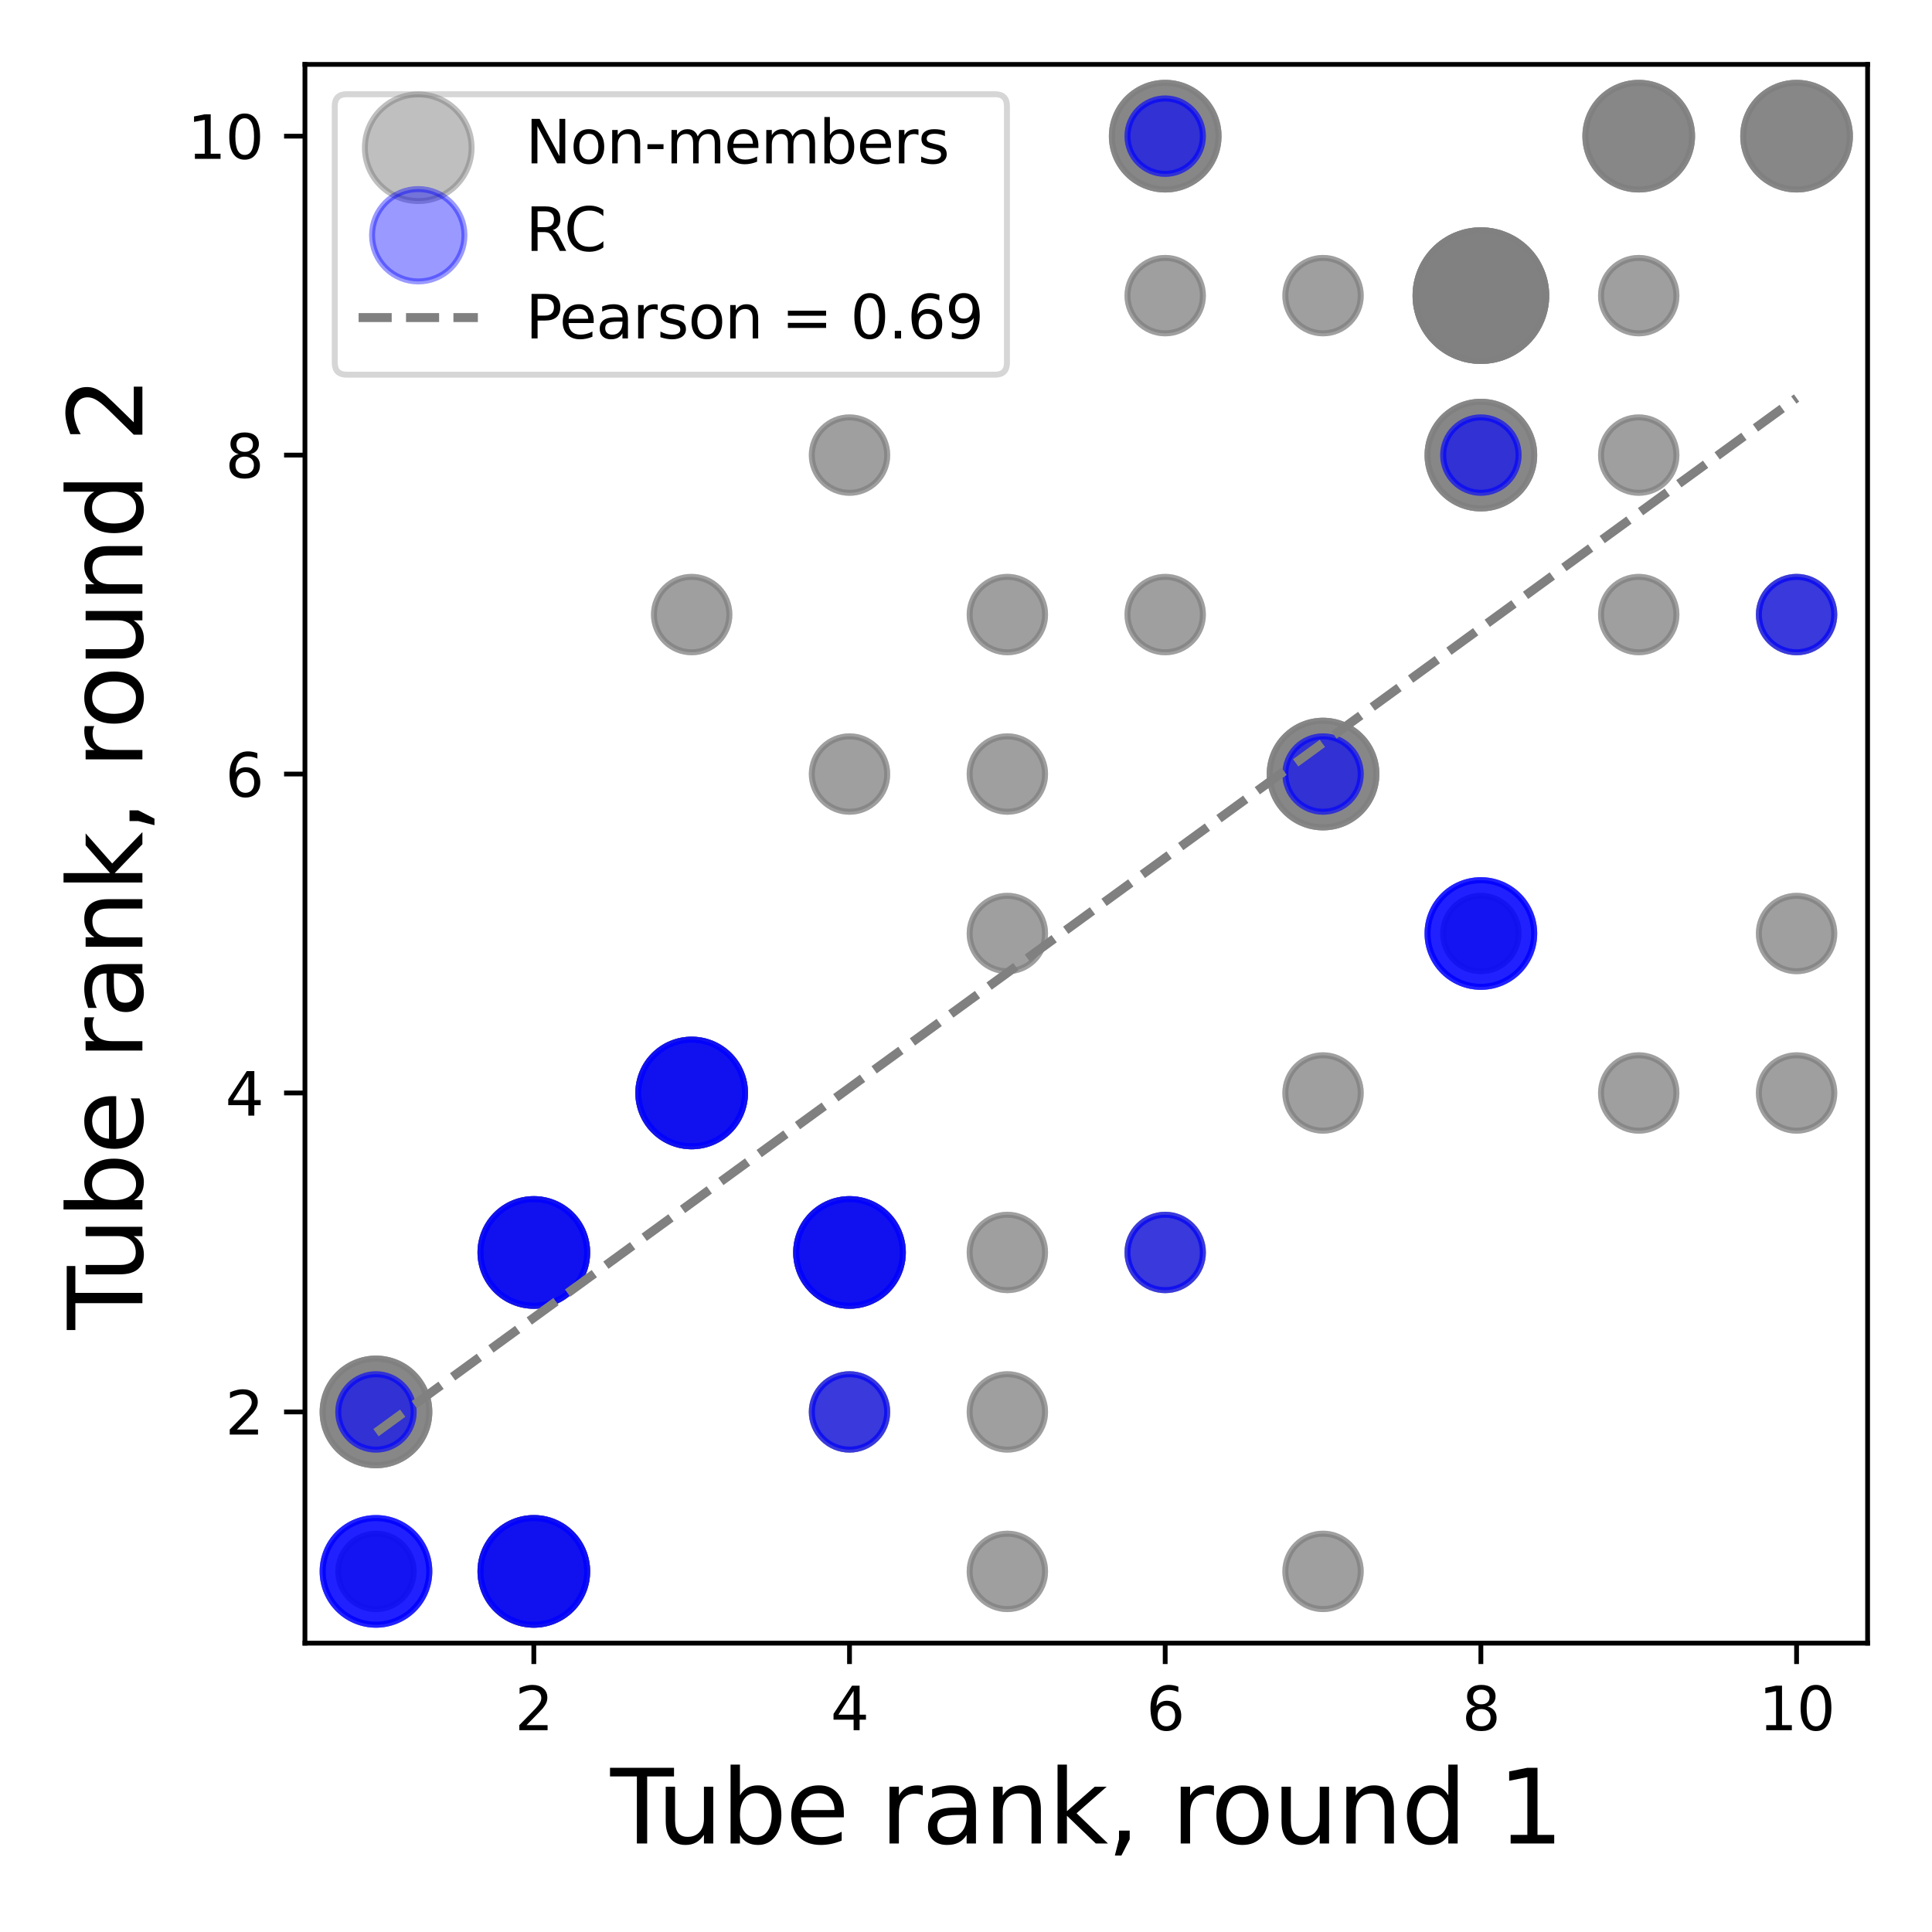 <?xml version="1.0" encoding="utf-8" standalone="no"?>
<!DOCTYPE svg PUBLIC "-//W3C//DTD SVG 1.1//EN"
  "http://www.w3.org/Graphics/SVG/1.1/DTD/svg11.dtd">
<svg xmlns:xlink="http://www.w3.org/1999/xlink" width="324pt" height="324pt" viewBox="0 0 324 324" xmlns="http://www.w3.org/2000/svg" version="1.1">
 <defs>
  <style type="text/css">*{stroke-linejoin: round; stroke-linecap: butt}</style>
 </defs>
 <g id="figure_1">
  <g id="patch_1">
   <path d="M 0 324 
L 324 324 
L 324 0 
L 0 0 
z
" style="fill: #ffffff"/>
  </g>
  <g id="axes_1">
   <g id="patch_2">
    <path d="M 51.14 275.56 
L 313.2 275.56 
L 313.2 10.8 
L 51.14 10.8 
z
" style="fill: #ffffff"/>
   </g>
   <g id="PathCollection_1">
    <path d="M 274.817 55.903 
C 276.495 55.903 278.104 55.236 279.29 54.05 
C 280.476 52.864 281.142 51.255 281.142 49.578 
C 281.142 47.901 280.476 46.292 279.29 45.106 
C 278.104 43.92 276.495 43.253 274.817 43.253 
C 273.14 43.253 271.531 43.92 270.345 45.106 
C 269.159 46.292 268.493 47.901 268.493 49.578 
C 268.493 51.255 269.159 52.864 270.345 54.05 
C 271.531 55.236 273.14 55.903 274.817 55.903 
z
" clip-path="url(#p7dc18f720d)" style="fill: #808080; fill-opacity: 0.5; stroke: #808080; stroke-opacity: 0.5"/>
    <path d="M 142.464 218.983 
C 144.836 218.983 147.111 218.04 148.788 216.363 
C 150.466 214.686 151.408 212.411 151.408 210.039 
C 151.408 207.667 150.466 205.391 148.788 203.714 
C 147.111 202.037 144.836 201.094 142.464 201.094 
C 140.092 201.094 137.817 202.037 136.139 203.714 
C 134.462 205.391 133.52 207.667 133.52 210.039 
C 133.52 212.411 134.462 214.686 136.139 216.363 
C 137.817 218.04 140.092 218.983 142.464 218.983 
z
" clip-path="url(#p7dc18f720d)" style="fill: #808080; fill-opacity: 0.5; stroke: #808080; stroke-opacity: 0.5"/>
    <path d="M 248.347 85.266 
C 250.719 85.266 252.994 84.323 254.671 82.646 
C 256.349 80.969 257.291 78.693 257.291 76.321 
C 257.291 73.949 256.349 71.674 254.671 69.997 
C 252.994 68.32 250.719 67.377 248.347 67.377 
C 245.975 67.377 243.7 68.32 242.022 69.997 
C 240.345 71.674 239.402 73.949 239.402 76.321 
C 239.402 78.693 240.345 80.969 242.022 82.646 
C 243.7 84.323 245.975 85.266 248.347 85.266 
z
" clip-path="url(#p7dc18f720d)" style="fill: #808080; fill-opacity: 0.5; stroke: #808080; stroke-opacity: 0.5"/>
    <path d="M 301.288 31.779 
C 303.66 31.779 305.935 30.836 307.613 29.159 
C 309.29 27.482 310.232 25.207 310.232 22.835 
C 310.232 20.462 309.29 18.187 307.613 16.51 
C 305.935 14.833 303.66 13.89 301.288 13.89 
C 298.916 13.89 296.641 14.833 294.964 16.51 
C 293.286 18.187 292.344 20.462 292.344 22.835 
C 292.344 25.207 293.286 27.482 294.964 29.159 
C 296.641 30.836 298.916 31.779 301.288 31.779 
z
" clip-path="url(#p7dc18f720d)" style="fill: #808080; fill-opacity: 0.5; stroke: #808080; stroke-opacity: 0.5"/>
    <path d="M 248.347 60.532 
C 251.252 60.532 254.038 59.378 256.093 57.324 
C 258.147 55.27 259.301 52.483 259.301 49.578 
C 259.301 46.673 258.147 43.886 256.093 41.832 
C 254.038 39.778 251.252 38.624 248.347 38.624 
C 245.442 38.624 242.655 39.778 240.601 41.832 
C 238.547 43.886 237.392 46.673 237.392 49.578 
C 237.392 52.483 238.547 55.27 240.601 57.324 
C 242.655 59.378 245.442 60.532 248.347 60.532 
z
" clip-path="url(#p7dc18f720d)" style="fill: #808080; fill-opacity: 0.5; stroke: #808080; stroke-opacity: 0.5"/>
    <path d="M 274.817 31.779 
C 277.19 31.779 279.465 30.836 281.142 29.159 
C 282.819 27.482 283.762 25.207 283.762 22.835 
C 283.762 20.462 282.819 18.187 281.142 16.51 
C 279.465 14.833 277.19 13.89 274.817 13.89 
C 272.445 13.89 270.17 14.833 268.493 16.51 
C 266.816 18.187 265.873 20.462 265.873 22.835 
C 265.873 25.207 266.816 27.482 268.493 29.159 
C 270.17 30.836 272.445 31.779 274.817 31.779 
z
" clip-path="url(#p7dc18f720d)" style="fill: #808080; fill-opacity: 0.5; stroke: #808080; stroke-opacity: 0.5"/>
    <path d="M 168.935 136.133 
C 170.612 136.133 172.221 135.466 173.407 134.28 
C 174.593 133.094 175.259 131.486 175.259 129.808 
C 175.259 128.131 174.593 126.522 173.407 125.336 
C 172.221 124.15 170.612 123.484 168.935 123.484 
C 167.257 123.484 165.649 124.15 164.463 125.336 
C 163.276 126.522 162.61 128.131 162.61 129.808 
C 162.61 131.486 163.276 133.094 164.463 134.28 
C 165.649 135.466 167.257 136.133 168.935 136.133 
z
" clip-path="url(#p7dc18f720d)" style="fill: #808080; fill-opacity: 0.5; stroke: #808080; stroke-opacity: 0.5"/>
    <path d="M 195.405 109.389 
C 197.083 109.389 198.691 108.723 199.877 107.537 
C 201.064 106.351 201.73 104.742 201.73 103.065 
C 201.73 101.388 201.064 99.779 199.877 98.593 
C 198.691 97.407 197.083 96.74 195.405 96.74 
C 193.728 96.74 192.119 97.407 190.933 98.593 
C 189.747 99.779 189.081 101.388 189.081 103.065 
C 189.081 104.742 189.747 106.351 190.933 107.537 
C 192.119 108.723 193.728 109.389 195.405 109.389 
z
" clip-path="url(#p7dc18f720d)" style="fill: #808080; fill-opacity: 0.5; stroke: #808080; stroke-opacity: 0.5"/>
    <path d="M 274.817 82.646 
C 276.495 82.646 278.104 81.98 279.29 80.794 
C 280.476 79.608 281.142 77.999 281.142 76.321 
C 281.142 74.644 280.476 73.035 279.29 71.849 
C 278.104 70.663 276.495 69.997 274.817 69.997 
C 273.14 69.997 271.531 70.663 270.345 71.849 
C 269.159 73.035 268.493 74.644 268.493 76.321 
C 268.493 77.999 269.159 79.608 270.345 80.794 
C 271.531 81.98 273.14 82.646 274.817 82.646 
z
" clip-path="url(#p7dc18f720d)" style="fill: #808080; fill-opacity: 0.5; stroke: #808080; stroke-opacity: 0.5"/>
    <path d="M 168.935 216.363 
C 170.612 216.363 172.221 215.697 173.407 214.511 
C 174.593 213.325 175.259 211.716 175.259 210.039 
C 175.259 208.361 174.593 206.752 173.407 205.566 
C 172.221 204.38 170.612 203.714 168.935 203.714 
C 167.257 203.714 165.649 204.38 164.463 205.566 
C 163.276 206.752 162.61 208.361 162.61 210.039 
C 162.61 211.716 163.276 213.325 164.463 214.511 
C 165.649 215.697 167.257 216.363 168.935 216.363 
z
" clip-path="url(#p7dc18f720d)" style="fill: #808080; fill-opacity: 0.5; stroke: #808080; stroke-opacity: 0.5"/>
    <path d="M 301.288 162.876 
C 302.965 162.876 304.574 162.21 305.76 161.024 
C 306.946 159.838 307.613 158.229 307.613 156.552 
C 307.613 154.874 306.946 153.266 305.76 152.08 
C 304.574 150.894 302.965 150.227 301.288 150.227 
C 299.611 150.227 298.002 150.894 296.816 152.08 
C 295.63 153.266 294.964 154.874 294.964 156.552 
C 294.964 158.229 295.63 159.838 296.816 161.024 
C 298.002 162.21 299.611 162.876 301.288 162.876 
z
" clip-path="url(#p7dc18f720d)" style="fill: #808080; fill-opacity: 0.5; stroke: #808080; stroke-opacity: 0.5"/>
    <path d="M 221.876 55.903 
C 223.553 55.903 225.162 55.236 226.348 54.05 
C 227.534 52.864 228.201 51.255 228.201 49.578 
C 228.201 47.901 227.534 46.292 226.348 45.106 
C 225.162 43.92 223.553 43.253 221.876 43.253 
C 220.199 43.253 218.59 43.92 217.404 45.106 
C 216.218 46.292 215.552 47.901 215.552 49.578 
C 215.552 51.255 216.218 52.864 217.404 54.05 
C 218.59 55.236 220.199 55.903 221.876 55.903 
z
" clip-path="url(#p7dc18f720d)" style="fill: #808080; fill-opacity: 0.5; stroke: #808080; stroke-opacity: 0.5"/>
    <path d="M 168.935 269.85 
C 170.612 269.85 172.221 269.184 173.407 267.998 
C 174.593 266.812 175.259 265.203 175.259 263.525 
C 175.259 261.848 174.593 260.239 173.407 259.053 
C 172.221 257.867 170.612 257.201 168.935 257.201 
C 167.257 257.201 165.649 257.867 164.463 259.053 
C 163.276 260.239 162.61 261.848 162.61 263.525 
C 162.61 265.203 163.276 266.812 164.463 267.998 
C 165.649 269.184 167.257 269.85 168.935 269.85 
z
" clip-path="url(#p7dc18f720d)" style="fill: #808080; fill-opacity: 0.5; stroke: #808080; stroke-opacity: 0.5"/>
    <path d="M 63.052 245.726 
C 65.424 245.726 67.699 244.784 69.376 243.107 
C 71.054 241.429 71.996 239.154 71.996 236.782 
C 71.996 234.41 71.054 232.135 69.376 230.457 
C 67.699 228.78 65.424 227.838 63.052 227.838 
C 60.68 227.838 58.405 228.78 56.727 230.457 
C 55.05 232.135 54.108 234.41 54.108 236.782 
C 54.108 239.154 55.05 241.429 56.727 243.107 
C 58.405 244.784 60.68 245.726 63.052 245.726 
z
" clip-path="url(#p7dc18f720d)" style="fill: #808080; fill-opacity: 0.5; stroke: #808080; stroke-opacity: 0.5"/>
    <path d="M 248.347 85.266 
C 250.719 85.266 252.994 84.323 254.671 82.646 
C 256.349 80.969 257.291 78.693 257.291 76.321 
C 257.291 73.949 256.349 71.674 254.671 69.997 
C 252.994 68.32 250.719 67.377 248.347 67.377 
C 245.975 67.377 243.7 68.32 242.022 69.997 
C 240.345 71.674 239.402 73.949 239.402 76.321 
C 239.402 78.693 240.345 80.969 242.022 82.646 
C 243.7 84.323 245.975 85.266 248.347 85.266 
z
" clip-path="url(#p7dc18f720d)" style="fill: #808080; fill-opacity: 0.5; stroke: #808080; stroke-opacity: 0.5"/>
    <path d="M 63.052 245.726 
C 65.424 245.726 67.699 244.784 69.376 243.107 
C 71.054 241.429 71.996 239.154 71.996 236.782 
C 71.996 234.41 71.054 232.135 69.376 230.457 
C 67.699 228.78 65.424 227.838 63.052 227.838 
C 60.68 227.838 58.405 228.78 56.727 230.457 
C 55.05 232.135 54.108 234.41 54.108 236.782 
C 54.108 239.154 55.05 241.429 56.727 243.107 
C 58.405 244.784 60.68 245.726 63.052 245.726 
z
" clip-path="url(#p7dc18f720d)" style="fill: #808080; fill-opacity: 0.5; stroke: #808080; stroke-opacity: 0.5"/>
    <path d="M 89.523 218.983 
C 91.895 218.983 94.17 218.04 95.847 216.363 
C 97.524 214.686 98.467 212.411 98.467 210.039 
C 98.467 207.667 97.524 205.391 95.847 203.714 
C 94.17 202.037 91.895 201.094 89.523 201.094 
C 87.15 201.094 84.875 202.037 83.198 203.714 
C 81.521 205.391 80.578 207.667 80.578 210.039 
C 80.578 212.411 81.521 214.686 83.198 216.363 
C 84.875 218.04 87.15 218.983 89.523 218.983 
z
" clip-path="url(#p7dc18f720d)" style="fill: #808080; fill-opacity: 0.5; stroke: #808080; stroke-opacity: 0.5"/>
    <path d="M 142.464 243.107 
C 144.141 243.107 145.75 242.44 146.936 241.254 
C 148.122 240.068 148.788 238.459 148.788 236.782 
C 148.788 235.105 148.122 233.496 146.936 232.31 
C 145.75 231.124 144.141 230.457 142.464 230.457 
C 140.787 230.457 139.178 231.124 137.992 232.31 
C 136.806 233.496 136.139 235.105 136.139 236.782 
C 136.139 238.459 136.806 240.068 137.992 241.254 
C 139.178 242.44 140.787 243.107 142.464 243.107 
z
" clip-path="url(#p7dc18f720d)" style="fill: #808080; fill-opacity: 0.5; stroke: #808080; stroke-opacity: 0.5"/>
    <path d="M 142.464 82.646 
C 144.141 82.646 145.75 81.98 146.936 80.794 
C 148.122 79.608 148.788 77.999 148.788 76.321 
C 148.788 74.644 148.122 73.035 146.936 71.849 
C 145.75 70.663 144.141 69.997 142.464 69.997 
C 140.787 69.997 139.178 70.663 137.992 71.849 
C 136.806 73.035 136.139 74.644 136.139 76.321 
C 136.139 77.999 136.806 79.608 137.992 80.794 
C 139.178 81.98 140.787 82.646 142.464 82.646 
z
" clip-path="url(#p7dc18f720d)" style="fill: #808080; fill-opacity: 0.5; stroke: #808080; stroke-opacity: 0.5"/>
    <path d="M 248.347 60.532 
C 251.252 60.532 254.038 59.378 256.093 57.324 
C 258.147 55.27 259.301 52.483 259.301 49.578 
C 259.301 46.673 258.147 43.886 256.093 41.832 
C 254.038 39.778 251.252 38.624 248.347 38.624 
C 245.442 38.624 242.655 39.778 240.601 41.832 
C 238.547 43.886 237.392 46.673 237.392 49.578 
C 237.392 52.483 238.547 55.27 240.601 57.324 
C 242.655 59.378 245.442 60.532 248.347 60.532 
z
" clip-path="url(#p7dc18f720d)" style="fill: #808080; fill-opacity: 0.5; stroke: #808080; stroke-opacity: 0.5"/>
    <path d="M 221.876 269.85 
C 223.553 269.85 225.162 269.184 226.348 267.998 
C 227.534 266.812 228.201 265.203 228.201 263.525 
C 228.201 261.848 227.534 260.239 226.348 259.053 
C 225.162 257.867 223.553 257.201 221.876 257.201 
C 220.199 257.201 218.59 257.867 217.404 259.053 
C 216.218 260.239 215.552 261.848 215.552 263.525 
C 215.552 265.203 216.218 266.812 217.404 267.998 
C 218.59 269.184 220.199 269.85 221.876 269.85 
z
" clip-path="url(#p7dc18f720d)" style="fill: #808080; fill-opacity: 0.5; stroke: #808080; stroke-opacity: 0.5"/>
    <path d="M 248.347 162.876 
C 250.024 162.876 251.633 162.21 252.819 161.024 
C 254.005 159.838 254.671 158.229 254.671 156.552 
C 254.671 154.874 254.005 153.266 252.819 152.08 
C 251.633 150.894 250.024 150.227 248.347 150.227 
C 246.669 150.227 245.061 150.894 243.875 152.08 
C 242.689 153.266 242.022 154.874 242.022 156.552 
C 242.022 158.229 242.689 159.838 243.875 161.024 
C 245.061 162.21 246.669 162.876 248.347 162.876 
z
" clip-path="url(#p7dc18f720d)" style="fill: #808080; fill-opacity: 0.5; stroke: #808080; stroke-opacity: 0.5"/>
    <path d="M 274.817 109.389 
C 276.495 109.389 278.104 108.723 279.29 107.537 
C 280.476 106.351 281.142 104.742 281.142 103.065 
C 281.142 101.388 280.476 99.779 279.29 98.593 
C 278.104 97.407 276.495 96.74 274.817 96.74 
C 273.14 96.74 271.531 97.407 270.345 98.593 
C 269.159 99.779 268.493 101.388 268.493 103.065 
C 268.493 104.742 269.159 106.351 270.345 107.537 
C 271.531 108.723 273.14 109.389 274.817 109.389 
z
" clip-path="url(#p7dc18f720d)" style="fill: #808080; fill-opacity: 0.5; stroke: #808080; stroke-opacity: 0.5"/>
    <path d="M 221.876 189.62 
C 223.553 189.62 225.162 188.953 226.348 187.767 
C 227.534 186.581 228.201 184.972 228.201 183.295 
C 228.201 181.618 227.534 180.009 226.348 178.823 
C 225.162 177.637 223.553 176.971 221.876 176.971 
C 220.199 176.971 218.59 177.637 217.404 178.823 
C 216.218 180.009 215.552 181.618 215.552 183.295 
C 215.552 184.972 216.218 186.581 217.404 187.767 
C 218.59 188.953 220.199 189.62 221.876 189.62 
z
" clip-path="url(#p7dc18f720d)" style="fill: #808080; fill-opacity: 0.5; stroke: #808080; stroke-opacity: 0.5"/>
    <path d="M 89.523 272.47 
C 91.895 272.47 94.17 271.527 95.847 269.85 
C 97.524 268.173 98.467 265.898 98.467 263.525 
C 98.467 261.153 97.524 258.878 95.847 257.201 
C 94.17 255.524 91.895 254.581 89.523 254.581 
C 87.15 254.581 84.875 255.524 83.198 257.201 
C 81.521 258.878 80.578 261.153 80.578 263.525 
C 80.578 265.898 81.521 268.173 83.198 269.85 
C 84.875 271.527 87.15 272.47 89.523 272.47 
z
" clip-path="url(#p7dc18f720d)" style="fill: #808080; fill-opacity: 0.5; stroke: #808080; stroke-opacity: 0.5"/>
    <path d="M 221.876 138.753 
C 224.248 138.753 226.523 137.81 228.201 136.133 
C 229.878 134.456 230.82 132.18 230.82 129.808 
C 230.82 127.436 229.878 125.161 228.201 123.484 
C 226.523 121.806 224.248 120.864 221.876 120.864 
C 219.504 120.864 217.229 121.806 215.552 123.484 
C 213.874 125.161 212.932 127.436 212.932 129.808 
C 212.932 132.18 213.874 134.456 215.552 136.133 
C 217.229 137.81 219.504 138.753 221.876 138.753 
z
" clip-path="url(#p7dc18f720d)" style="fill: #808080; fill-opacity: 0.5; stroke: #808080; stroke-opacity: 0.5"/>
    <path d="M 89.523 272.47 
C 91.895 272.47 94.17 271.527 95.847 269.85 
C 97.524 268.173 98.467 265.898 98.467 263.525 
C 98.467 261.153 97.524 258.878 95.847 257.201 
C 94.17 255.524 91.895 254.581 89.523 254.581 
C 87.15 254.581 84.875 255.524 83.198 257.201 
C 81.521 258.878 80.578 261.153 80.578 263.525 
C 80.578 265.898 81.521 268.173 83.198 269.85 
C 84.875 271.527 87.15 272.47 89.523 272.47 
z
" clip-path="url(#p7dc18f720d)" style="fill: #808080; fill-opacity: 0.5; stroke: #808080; stroke-opacity: 0.5"/>
    <path d="M 63.052 269.85 
C 64.729 269.85 66.338 269.184 67.524 267.998 
C 68.71 266.812 69.376 265.203 69.376 263.525 
C 69.376 261.848 68.71 260.239 67.524 259.053 
C 66.338 257.867 64.729 257.201 63.052 257.201 
C 61.375 257.201 59.766 257.867 58.58 259.053 
C 57.394 260.239 56.727 261.848 56.727 263.525 
C 56.727 265.203 57.394 266.812 58.58 267.998 
C 59.766 269.184 61.375 269.85 63.052 269.85 
z
" clip-path="url(#p7dc18f720d)" style="fill: #808080; fill-opacity: 0.5; stroke: #808080; stroke-opacity: 0.5"/>
    <path d="M 195.405 55.903 
C 197.083 55.903 198.691 55.236 199.877 54.05 
C 201.064 52.864 201.73 51.255 201.73 49.578 
C 201.73 47.901 201.064 46.292 199.877 45.106 
C 198.691 43.92 197.083 43.253 195.405 43.253 
C 193.728 43.253 192.119 43.92 190.933 45.106 
C 189.747 46.292 189.081 47.901 189.081 49.578 
C 189.081 51.255 189.747 52.864 190.933 54.05 
C 192.119 55.236 193.728 55.903 195.405 55.903 
z
" clip-path="url(#p7dc18f720d)" style="fill: #808080; fill-opacity: 0.5; stroke: #808080; stroke-opacity: 0.5"/>
    <path d="M 301.288 189.62 
C 302.965 189.62 304.574 188.953 305.76 187.767 
C 306.946 186.581 307.613 184.972 307.613 183.295 
C 307.613 181.618 306.946 180.009 305.76 178.823 
C 304.574 177.637 302.965 176.971 301.288 176.971 
C 299.611 176.971 298.002 177.637 296.816 178.823 
C 295.63 180.009 294.964 181.618 294.964 183.295 
C 294.964 184.972 295.63 186.581 296.816 187.767 
C 298.002 188.953 299.611 189.62 301.288 189.62 
z
" clip-path="url(#p7dc18f720d)" style="fill: #808080; fill-opacity: 0.5; stroke: #808080; stroke-opacity: 0.5"/>
    <path d="M 142.464 136.133 
C 144.141 136.133 145.75 135.466 146.936 134.28 
C 148.122 133.094 148.788 131.486 148.788 129.808 
C 148.788 128.131 148.122 126.522 146.936 125.336 
C 145.75 124.15 144.141 123.484 142.464 123.484 
C 140.787 123.484 139.178 124.15 137.992 125.336 
C 136.806 126.522 136.139 128.131 136.139 129.808 
C 136.139 131.486 136.806 133.094 137.992 134.28 
C 139.178 135.466 140.787 136.133 142.464 136.133 
z
" clip-path="url(#p7dc18f720d)" style="fill: #808080; fill-opacity: 0.5; stroke: #808080; stroke-opacity: 0.5"/>
    <path d="M 168.935 243.107 
C 170.612 243.107 172.221 242.44 173.407 241.254 
C 174.593 240.068 175.259 238.459 175.259 236.782 
C 175.259 235.105 174.593 233.496 173.407 232.31 
C 172.221 231.124 170.612 230.457 168.935 230.457 
C 167.257 230.457 165.649 231.124 164.463 232.31 
C 163.276 233.496 162.61 235.105 162.61 236.782 
C 162.61 238.459 163.276 240.068 164.463 241.254 
C 165.649 242.44 167.257 243.107 168.935 243.107 
z
" clip-path="url(#p7dc18f720d)" style="fill: #808080; fill-opacity: 0.5; stroke: #808080; stroke-opacity: 0.5"/>
    <path d="M 168.935 162.876 
C 170.612 162.876 172.221 162.21 173.407 161.024 
C 174.593 159.838 175.259 158.229 175.259 156.552 
C 175.259 154.874 174.593 153.266 173.407 152.08 
C 172.221 150.894 170.612 150.227 168.935 150.227 
C 167.257 150.227 165.649 150.894 164.463 152.08 
C 163.276 153.266 162.61 154.874 162.61 156.552 
C 162.61 158.229 163.276 159.838 164.463 161.024 
C 165.649 162.21 167.257 162.876 168.935 162.876 
z
" clip-path="url(#p7dc18f720d)" style="fill: #808080; fill-opacity: 0.5; stroke: #808080; stroke-opacity: 0.5"/>
    <path d="M 168.935 109.389 
C 170.612 109.389 172.221 108.723 173.407 107.537 
C 174.593 106.351 175.259 104.742 175.259 103.065 
C 175.259 101.388 174.593 99.779 173.407 98.593 
C 172.221 97.407 170.612 96.74 168.935 96.74 
C 167.257 96.74 165.649 97.407 164.463 98.593 
C 163.276 99.779 162.61 101.388 162.61 103.065 
C 162.61 104.742 163.276 106.351 164.463 107.537 
C 165.649 108.723 167.257 109.389 168.935 109.389 
z
" clip-path="url(#p7dc18f720d)" style="fill: #808080; fill-opacity: 0.5; stroke: #808080; stroke-opacity: 0.5"/>
    <path d="M 115.993 109.389 
C 117.671 109.389 119.279 108.723 120.465 107.537 
C 121.651 106.351 122.318 104.742 122.318 103.065 
C 122.318 101.388 121.651 99.779 120.465 98.593 
C 119.279 97.407 117.671 96.74 115.993 96.74 
C 114.316 96.74 112.707 97.407 111.521 98.593 
C 110.335 99.779 109.669 101.388 109.669 103.065 
C 109.669 104.742 110.335 106.351 111.521 107.537 
C 112.707 108.723 114.316 109.389 115.993 109.389 
z
" clip-path="url(#p7dc18f720d)" style="fill: #808080; fill-opacity: 0.5; stroke: #808080; stroke-opacity: 0.5"/>
    <path d="M 195.405 31.779 
C 197.777 31.779 200.053 30.836 201.73 29.159 
C 203.407 27.482 204.35 25.207 204.35 22.835 
C 204.35 20.462 203.407 18.187 201.73 16.51 
C 200.053 14.833 197.777 13.89 195.405 13.89 
C 193.033 13.89 190.758 14.833 189.081 16.51 
C 187.404 18.187 186.461 20.462 186.461 22.835 
C 186.461 25.207 187.404 27.482 189.081 29.159 
C 190.758 30.836 193.033 31.779 195.405 31.779 
z
" clip-path="url(#p7dc18f720d)" style="fill: #808080; fill-opacity: 0.5; stroke: #808080; stroke-opacity: 0.5"/>
    <path d="M 301.288 109.389 
C 302.965 109.389 304.574 108.723 305.76 107.537 
C 306.946 106.351 307.613 104.742 307.613 103.065 
C 307.613 101.388 306.946 99.779 305.76 98.593 
C 304.574 97.407 302.965 96.74 301.288 96.74 
C 299.611 96.74 298.002 97.407 296.816 98.593 
C 295.63 99.779 294.964 101.388 294.964 103.065 
C 294.964 104.742 295.63 106.351 296.816 107.537 
C 298.002 108.723 299.611 109.389 301.288 109.389 
z
" clip-path="url(#p7dc18f720d)" style="fill: #808080; fill-opacity: 0.5; stroke: #808080; stroke-opacity: 0.5"/>
    <path d="M 221.876 138.753 
C 224.248 138.753 226.523 137.81 228.201 136.133 
C 229.878 134.456 230.82 132.18 230.82 129.808 
C 230.82 127.436 229.878 125.161 228.201 123.484 
C 226.523 121.806 224.248 120.864 221.876 120.864 
C 219.504 120.864 217.229 121.806 215.552 123.484 
C 213.874 125.161 212.932 127.436 212.932 129.808 
C 212.932 132.18 213.874 134.456 215.552 136.133 
C 217.229 137.81 219.504 138.753 221.876 138.753 
z
" clip-path="url(#p7dc18f720d)" style="fill: #808080; fill-opacity: 0.5; stroke: #808080; stroke-opacity: 0.5"/>
    <path d="M 195.405 216.363 
C 197.083 216.363 198.691 215.697 199.877 214.511 
C 201.064 213.325 201.73 211.716 201.73 210.039 
C 201.73 208.361 201.064 206.752 199.877 205.566 
C 198.691 204.38 197.083 203.714 195.405 203.714 
C 193.728 203.714 192.119 204.38 190.933 205.566 
C 189.747 206.752 189.081 208.361 189.081 210.039 
C 189.081 211.716 189.747 213.325 190.933 214.511 
C 192.119 215.697 193.728 216.363 195.405 216.363 
z
" clip-path="url(#p7dc18f720d)" style="fill: #808080; fill-opacity: 0.5; stroke: #808080; stroke-opacity: 0.5"/>
    <path d="M 195.405 31.779 
C 197.777 31.779 200.053 30.836 201.73 29.159 
C 203.407 27.482 204.35 25.207 204.35 22.835 
C 204.35 20.462 203.407 18.187 201.73 16.51 
C 200.053 14.833 197.777 13.89 195.405 13.89 
C 193.033 13.89 190.758 14.833 189.081 16.51 
C 187.404 18.187 186.461 20.462 186.461 22.835 
C 186.461 25.207 187.404 27.482 189.081 29.159 
C 190.758 30.836 193.033 31.779 195.405 31.779 
z
" clip-path="url(#p7dc18f720d)" style="fill: #808080; fill-opacity: 0.5; stroke: #808080; stroke-opacity: 0.5"/>
    <path d="M 274.817 31.779 
C 277.19 31.779 279.465 30.836 281.142 29.159 
C 282.819 27.482 283.762 25.207 283.762 22.835 
C 283.762 20.462 282.819 18.187 281.142 16.51 
C 279.465 14.833 277.19 13.89 274.817 13.89 
C 272.445 13.89 270.17 14.833 268.493 16.51 
C 266.816 18.187 265.873 20.462 265.873 22.835 
C 265.873 25.207 266.816 27.482 268.493 29.159 
C 270.17 30.836 272.445 31.779 274.817 31.779 
z
" clip-path="url(#p7dc18f720d)" style="fill: #808080; fill-opacity: 0.5; stroke: #808080; stroke-opacity: 0.5"/>
    <path d="M 301.288 31.779 
C 303.66 31.779 305.935 30.836 307.613 29.159 
C 309.29 27.482 310.232 25.207 310.232 22.835 
C 310.232 20.462 309.29 18.187 307.613 16.51 
C 305.935 14.833 303.66 13.89 301.288 13.89 
C 298.916 13.89 296.641 14.833 294.964 16.51 
C 293.286 18.187 292.344 20.462 292.344 22.835 
C 292.344 25.207 293.286 27.482 294.964 29.159 
C 296.641 30.836 298.916 31.779 301.288 31.779 
z
" clip-path="url(#p7dc18f720d)" style="fill: #808080; fill-opacity: 0.5; stroke: #808080; stroke-opacity: 0.5"/>
    <path d="M 89.523 218.983 
C 91.895 218.983 94.17 218.04 95.847 216.363 
C 97.524 214.686 98.467 212.411 98.467 210.039 
C 98.467 207.667 97.524 205.391 95.847 203.714 
C 94.17 202.037 91.895 201.094 89.523 201.094 
C 87.15 201.094 84.875 202.037 83.198 203.714 
C 81.521 205.391 80.578 207.667 80.578 210.039 
C 80.578 212.411 81.521 214.686 83.198 216.363 
C 84.875 218.04 87.15 218.983 89.523 218.983 
z
" clip-path="url(#p7dc18f720d)" style="fill: #808080; fill-opacity: 0.5; stroke: #808080; stroke-opacity: 0.5"/>
    <path d="M 115.993 192.239 
C 118.365 192.239 120.64 191.297 122.318 189.62 
C 123.995 187.942 124.938 185.667 124.938 183.295 
C 124.938 180.923 123.995 178.648 122.318 176.971 
C 120.64 175.293 118.365 174.351 115.993 174.351 
C 113.621 174.351 111.346 175.293 109.669 176.971 
C 107.991 178.648 107.049 180.923 107.049 183.295 
C 107.049 185.667 107.991 187.942 109.669 189.62 
C 111.346 191.297 113.621 192.239 115.993 192.239 
z
" clip-path="url(#p7dc18f720d)" style="fill: #808080; fill-opacity: 0.5; stroke: #808080; stroke-opacity: 0.5"/>
    <path d="M 115.993 192.239 
C 118.365 192.239 120.64 191.297 122.318 189.62 
C 123.995 187.942 124.938 185.667 124.938 183.295 
C 124.938 180.923 123.995 178.648 122.318 176.971 
C 120.64 175.293 118.365 174.351 115.993 174.351 
C 113.621 174.351 111.346 175.293 109.669 176.971 
C 107.991 178.648 107.049 180.923 107.049 183.295 
C 107.049 185.667 107.991 187.942 109.669 189.62 
C 111.346 191.297 113.621 192.239 115.993 192.239 
z
" clip-path="url(#p7dc18f720d)" style="fill: #808080; fill-opacity: 0.5; stroke: #808080; stroke-opacity: 0.5"/>
    <path d="M 142.464 218.983 
C 144.836 218.983 147.111 218.04 148.788 216.363 
C 150.466 214.686 151.408 212.411 151.408 210.039 
C 151.408 207.667 150.466 205.391 148.788 203.714 
C 147.111 202.037 144.836 201.094 142.464 201.094 
C 140.092 201.094 137.817 202.037 136.139 203.714 
C 134.462 205.391 133.52 207.667 133.52 210.039 
C 133.52 212.411 134.462 214.686 136.139 216.363 
C 137.817 218.04 140.092 218.983 142.464 218.983 
z
" clip-path="url(#p7dc18f720d)" style="fill: #808080; fill-opacity: 0.5; stroke: #808080; stroke-opacity: 0.5"/>
    <path d="M 248.347 60.532 
C 251.252 60.532 254.038 59.378 256.093 57.324 
C 258.147 55.27 259.301 52.483 259.301 49.578 
C 259.301 46.673 258.147 43.886 256.093 41.832 
C 254.038 39.778 251.252 38.624 248.347 38.624 
C 245.442 38.624 242.655 39.778 240.601 41.832 
C 238.547 43.886 237.392 46.673 237.392 49.578 
C 237.392 52.483 238.547 55.27 240.601 57.324 
C 242.655 59.378 245.442 60.532 248.347 60.532 
z
" clip-path="url(#p7dc18f720d)" style="fill: #808080; fill-opacity: 0.5; stroke: #808080; stroke-opacity: 0.5"/>
    <path d="M 274.817 189.62 
C 276.495 189.62 278.104 188.953 279.29 187.767 
C 280.476 186.581 281.142 184.972 281.142 183.295 
C 281.142 181.618 280.476 180.009 279.29 178.823 
C 278.104 177.637 276.495 176.971 274.817 176.971 
C 273.14 176.971 271.531 177.637 270.345 178.823 
C 269.159 180.009 268.493 181.618 268.493 183.295 
C 268.493 184.972 269.159 186.581 270.345 187.767 
C 271.531 188.953 273.14 189.62 274.817 189.62 
z
" clip-path="url(#p7dc18f720d)" style="fill: #808080; fill-opacity: 0.5; stroke: #808080; stroke-opacity: 0.5"/>
    <path d="M 274.817 55.903 
C 276.495 55.903 278.104 55.236 279.29 54.05 
C 280.476 52.864 281.142 51.255 281.142 49.578 
C 281.142 47.901 280.476 46.292 279.29 45.106 
C 278.104 43.92 276.495 43.253 274.817 43.253 
C 273.14 43.253 271.531 43.92 270.345 45.106 
C 269.159 46.292 268.493 47.901 268.493 49.578 
C 268.493 51.255 269.159 52.864 270.345 54.05 
C 271.531 55.236 273.14 55.903 274.817 55.903 
z
" clip-path="url(#p7dc18f720d)" style="fill: #808080; fill-opacity: 0.5; stroke: #808080; stroke-opacity: 0.5"/>
    <path d="M 142.464 218.983 
C 144.836 218.983 147.111 218.04 148.788 216.363 
C 150.466 214.686 151.408 212.411 151.408 210.039 
C 151.408 207.667 150.466 205.391 148.788 203.714 
C 147.111 202.037 144.836 201.094 142.464 201.094 
C 140.092 201.094 137.817 202.037 136.139 203.714 
C 134.462 205.391 133.52 207.667 133.52 210.039 
C 133.52 212.411 134.462 214.686 136.139 216.363 
C 137.817 218.04 140.092 218.983 142.464 218.983 
z
" clip-path="url(#p7dc18f720d)" style="fill: #808080; fill-opacity: 0.5; stroke: #808080; stroke-opacity: 0.5"/>
    <path d="M 248.347 85.266 
C 250.719 85.266 252.994 84.323 254.671 82.646 
C 256.349 80.969 257.291 78.693 257.291 76.321 
C 257.291 73.949 256.349 71.674 254.671 69.997 
C 252.994 68.32 250.719 67.377 248.347 67.377 
C 245.975 67.377 243.7 68.32 242.022 69.997 
C 240.345 71.674 239.402 73.949 239.402 76.321 
C 239.402 78.693 240.345 80.969 242.022 82.646 
C 243.7 84.323 245.975 85.266 248.347 85.266 
z
" clip-path="url(#p7dc18f720d)" style="fill: #808080; fill-opacity: 0.5; stroke: #808080; stroke-opacity: 0.5"/>
    <path d="M 301.288 31.779 
C 303.66 31.779 305.935 30.836 307.613 29.159 
C 309.29 27.482 310.232 25.207 310.232 22.835 
C 310.232 20.462 309.29 18.187 307.613 16.51 
C 305.935 14.833 303.66 13.89 301.288 13.89 
C 298.916 13.89 296.641 14.833 294.964 16.51 
C 293.286 18.187 292.344 20.462 292.344 22.835 
C 292.344 25.207 293.286 27.482 294.964 29.159 
C 296.641 30.836 298.916 31.779 301.288 31.779 
z
" clip-path="url(#p7dc18f720d)" style="fill: #808080; fill-opacity: 0.5; stroke: #808080; stroke-opacity: 0.5"/>
    <path d="M 248.347 60.532 
C 251.252 60.532 254.038 59.378 256.093 57.324 
C 258.147 55.27 259.301 52.483 259.301 49.578 
C 259.301 46.673 258.147 43.886 256.093 41.832 
C 254.038 39.778 251.252 38.624 248.347 38.624 
C 245.442 38.624 242.655 39.778 240.601 41.832 
C 238.547 43.886 237.392 46.673 237.392 49.578 
C 237.392 52.483 238.547 55.27 240.601 57.324 
C 242.655 59.378 245.442 60.532 248.347 60.532 
z
" clip-path="url(#p7dc18f720d)" style="fill: #808080; fill-opacity: 0.5; stroke: #808080; stroke-opacity: 0.5"/>
    <path d="M 274.817 31.779 
C 277.19 31.779 279.465 30.836 281.142 29.159 
C 282.819 27.482 283.762 25.207 283.762 22.835 
C 283.762 20.462 282.819 18.187 281.142 16.51 
C 279.465 14.833 277.19 13.89 274.817 13.89 
C 272.445 13.89 270.17 14.833 268.493 16.51 
C 266.816 18.187 265.873 20.462 265.873 22.835 
C 265.873 25.207 266.816 27.482 268.493 29.159 
C 270.17 30.836 272.445 31.779 274.817 31.779 
z
" clip-path="url(#p7dc18f720d)" style="fill: #808080; fill-opacity: 0.5; stroke: #808080; stroke-opacity: 0.5"/>
    <path d="M 168.935 136.133 
C 170.612 136.133 172.221 135.466 173.407 134.28 
C 174.593 133.094 175.259 131.486 175.259 129.808 
C 175.259 128.131 174.593 126.522 173.407 125.336 
C 172.221 124.15 170.612 123.484 168.935 123.484 
C 167.257 123.484 165.649 124.15 164.463 125.336 
C 163.276 126.522 162.61 128.131 162.61 129.808 
C 162.61 131.486 163.276 133.094 164.463 134.28 
C 165.649 135.466 167.257 136.133 168.935 136.133 
z
" clip-path="url(#p7dc18f720d)" style="fill: #808080; fill-opacity: 0.5; stroke: #808080; stroke-opacity: 0.5"/>
    <path d="M 195.405 109.389 
C 197.083 109.389 198.691 108.723 199.877 107.537 
C 201.064 106.351 201.73 104.742 201.73 103.065 
C 201.73 101.388 201.064 99.779 199.877 98.593 
C 198.691 97.407 197.083 96.74 195.405 96.74 
C 193.728 96.74 192.119 97.407 190.933 98.593 
C 189.747 99.779 189.081 101.388 189.081 103.065 
C 189.081 104.742 189.747 106.351 190.933 107.537 
C 192.119 108.723 193.728 109.389 195.405 109.389 
z
" clip-path="url(#p7dc18f720d)" style="fill: #808080; fill-opacity: 0.5; stroke: #808080; stroke-opacity: 0.5"/>
    <path d="M 274.817 82.646 
C 276.495 82.646 278.104 81.98 279.29 80.794 
C 280.476 79.608 281.142 77.999 281.142 76.321 
C 281.142 74.644 280.476 73.035 279.29 71.849 
C 278.104 70.663 276.495 69.997 274.817 69.997 
C 273.14 69.997 271.531 70.663 270.345 71.849 
C 269.159 73.035 268.493 74.644 268.493 76.321 
C 268.493 77.999 269.159 79.608 270.345 80.794 
C 271.531 81.98 273.14 82.646 274.817 82.646 
z
" clip-path="url(#p7dc18f720d)" style="fill: #808080; fill-opacity: 0.5; stroke: #808080; stroke-opacity: 0.5"/>
    <path d="M 168.935 216.363 
C 170.612 216.363 172.221 215.697 173.407 214.511 
C 174.593 213.325 175.259 211.716 175.259 210.039 
C 175.259 208.361 174.593 206.752 173.407 205.566 
C 172.221 204.38 170.612 203.714 168.935 203.714 
C 167.257 203.714 165.649 204.38 164.463 205.566 
C 163.276 206.752 162.61 208.361 162.61 210.039 
C 162.61 211.716 163.276 213.325 164.463 214.511 
C 165.649 215.697 167.257 216.363 168.935 216.363 
z
" clip-path="url(#p7dc18f720d)" style="fill: #808080; fill-opacity: 0.5; stroke: #808080; stroke-opacity: 0.5"/>
    <path d="M 301.288 162.876 
C 302.965 162.876 304.574 162.21 305.76 161.024 
C 306.946 159.838 307.613 158.229 307.613 156.552 
C 307.613 154.874 306.946 153.266 305.76 152.08 
C 304.574 150.894 302.965 150.227 301.288 150.227 
C 299.611 150.227 298.002 150.894 296.816 152.08 
C 295.63 153.266 294.964 154.874 294.964 156.552 
C 294.964 158.229 295.63 159.838 296.816 161.024 
C 298.002 162.21 299.611 162.876 301.288 162.876 
z
" clip-path="url(#p7dc18f720d)" style="fill: #808080; fill-opacity: 0.5; stroke: #808080; stroke-opacity: 0.5"/>
    <path d="M 221.876 55.903 
C 223.553 55.903 225.162 55.236 226.348 54.05 
C 227.534 52.864 228.201 51.255 228.201 49.578 
C 228.201 47.901 227.534 46.292 226.348 45.106 
C 225.162 43.92 223.553 43.253 221.876 43.253 
C 220.199 43.253 218.59 43.92 217.404 45.106 
C 216.218 46.292 215.552 47.901 215.552 49.578 
C 215.552 51.255 216.218 52.864 217.404 54.05 
C 218.59 55.236 220.199 55.903 221.876 55.903 
z
" clip-path="url(#p7dc18f720d)" style="fill: #808080; fill-opacity: 0.5; stroke: #808080; stroke-opacity: 0.5"/>
    <path d="M 168.935 269.85 
C 170.612 269.85 172.221 269.184 173.407 267.998 
C 174.593 266.812 175.259 265.203 175.259 263.525 
C 175.259 261.848 174.593 260.239 173.407 259.053 
C 172.221 257.867 170.612 257.201 168.935 257.201 
C 167.257 257.201 165.649 257.867 164.463 259.053 
C 163.276 260.239 162.61 261.848 162.61 263.525 
C 162.61 265.203 163.276 266.812 164.463 267.998 
C 165.649 269.184 167.257 269.85 168.935 269.85 
z
" clip-path="url(#p7dc18f720d)" style="fill: #808080; fill-opacity: 0.5; stroke: #808080; stroke-opacity: 0.5"/>
    <path d="M 63.052 245.726 
C 65.424 245.726 67.699 244.784 69.376 243.107 
C 71.054 241.429 71.996 239.154 71.996 236.782 
C 71.996 234.41 71.054 232.135 69.376 230.457 
C 67.699 228.78 65.424 227.838 63.052 227.838 
C 60.68 227.838 58.405 228.78 56.727 230.457 
C 55.05 232.135 54.108 234.41 54.108 236.782 
C 54.108 239.154 55.05 241.429 56.727 243.107 
C 58.405 244.784 60.68 245.726 63.052 245.726 
z
" clip-path="url(#p7dc18f720d)" style="fill: #808080; fill-opacity: 0.5; stroke: #808080; stroke-opacity: 0.5"/>
    <path d="M 248.347 85.266 
C 250.719 85.266 252.994 84.323 254.671 82.646 
C 256.349 80.969 257.291 78.693 257.291 76.321 
C 257.291 73.949 256.349 71.674 254.671 69.997 
C 252.994 68.32 250.719 67.377 248.347 67.377 
C 245.975 67.377 243.7 68.32 242.022 69.997 
C 240.345 71.674 239.402 73.949 239.402 76.321 
C 239.402 78.693 240.345 80.969 242.022 82.646 
C 243.7 84.323 245.975 85.266 248.347 85.266 
z
" clip-path="url(#p7dc18f720d)" style="fill: #808080; fill-opacity: 0.5; stroke: #808080; stroke-opacity: 0.5"/>
    <path d="M 63.052 245.726 
C 65.424 245.726 67.699 244.784 69.376 243.107 
C 71.054 241.429 71.996 239.154 71.996 236.782 
C 71.996 234.41 71.054 232.135 69.376 230.457 
C 67.699 228.78 65.424 227.838 63.052 227.838 
C 60.68 227.838 58.405 228.78 56.727 230.457 
C 55.05 232.135 54.108 234.41 54.108 236.782 
C 54.108 239.154 55.05 241.429 56.727 243.107 
C 58.405 244.784 60.68 245.726 63.052 245.726 
z
" clip-path="url(#p7dc18f720d)" style="fill: #808080; fill-opacity: 0.5; stroke: #808080; stroke-opacity: 0.5"/>
    <path d="M 89.523 218.983 
C 91.895 218.983 94.17 218.04 95.847 216.363 
C 97.524 214.686 98.467 212.411 98.467 210.039 
C 98.467 207.667 97.524 205.391 95.847 203.714 
C 94.17 202.037 91.895 201.094 89.523 201.094 
C 87.15 201.094 84.875 202.037 83.198 203.714 
C 81.521 205.391 80.578 207.667 80.578 210.039 
C 80.578 212.411 81.521 214.686 83.198 216.363 
C 84.875 218.04 87.15 218.983 89.523 218.983 
z
" clip-path="url(#p7dc18f720d)" style="fill: #808080; fill-opacity: 0.5; stroke: #808080; stroke-opacity: 0.5"/>
    <path d="M 142.464 243.107 
C 144.141 243.107 145.75 242.44 146.936 241.254 
C 148.122 240.068 148.788 238.459 148.788 236.782 
C 148.788 235.105 148.122 233.496 146.936 232.31 
C 145.75 231.124 144.141 230.457 142.464 230.457 
C 140.787 230.457 139.178 231.124 137.992 232.31 
C 136.806 233.496 136.139 235.105 136.139 236.782 
C 136.139 238.459 136.806 240.068 137.992 241.254 
C 139.178 242.44 140.787 243.107 142.464 243.107 
z
" clip-path="url(#p7dc18f720d)" style="fill: #808080; fill-opacity: 0.5; stroke: #808080; stroke-opacity: 0.5"/>
    <path d="M 142.464 82.646 
C 144.141 82.646 145.75 81.98 146.936 80.794 
C 148.122 79.608 148.788 77.999 148.788 76.321 
C 148.788 74.644 148.122 73.035 146.936 71.849 
C 145.75 70.663 144.141 69.997 142.464 69.997 
C 140.787 69.997 139.178 70.663 137.992 71.849 
C 136.806 73.035 136.139 74.644 136.139 76.321 
C 136.139 77.999 136.806 79.608 137.992 80.794 
C 139.178 81.98 140.787 82.646 142.464 82.646 
z
" clip-path="url(#p7dc18f720d)" style="fill: #808080; fill-opacity: 0.5; stroke: #808080; stroke-opacity: 0.5"/>
    <path d="M 248.347 60.532 
C 251.252 60.532 254.038 59.378 256.093 57.324 
C 258.147 55.27 259.301 52.483 259.301 49.578 
C 259.301 46.673 258.147 43.886 256.093 41.832 
C 254.038 39.778 251.252 38.624 248.347 38.624 
C 245.442 38.624 242.655 39.778 240.601 41.832 
C 238.547 43.886 237.392 46.673 237.392 49.578 
C 237.392 52.483 238.547 55.27 240.601 57.324 
C 242.655 59.378 245.442 60.532 248.347 60.532 
z
" clip-path="url(#p7dc18f720d)" style="fill: #808080; fill-opacity: 0.5; stroke: #808080; stroke-opacity: 0.5"/>
    <path d="M 221.876 269.85 
C 223.553 269.85 225.162 269.184 226.348 267.998 
C 227.534 266.812 228.201 265.203 228.201 263.525 
C 228.201 261.848 227.534 260.239 226.348 259.053 
C 225.162 257.867 223.553 257.201 221.876 257.201 
C 220.199 257.201 218.59 257.867 217.404 259.053 
C 216.218 260.239 215.552 261.848 215.552 263.525 
C 215.552 265.203 216.218 266.812 217.404 267.998 
C 218.59 269.184 220.199 269.85 221.876 269.85 
z
" clip-path="url(#p7dc18f720d)" style="fill: #808080; fill-opacity: 0.5; stroke: #808080; stroke-opacity: 0.5"/>
    <path d="M 248.347 162.876 
C 250.024 162.876 251.633 162.21 252.819 161.024 
C 254.005 159.838 254.671 158.229 254.671 156.552 
C 254.671 154.874 254.005 153.266 252.819 152.08 
C 251.633 150.894 250.024 150.227 248.347 150.227 
C 246.669 150.227 245.061 150.894 243.875 152.08 
C 242.689 153.266 242.022 154.874 242.022 156.552 
C 242.022 158.229 242.689 159.838 243.875 161.024 
C 245.061 162.21 246.669 162.876 248.347 162.876 
z
" clip-path="url(#p7dc18f720d)" style="fill: #808080; fill-opacity: 0.5; stroke: #808080; stroke-opacity: 0.5"/>
    <path d="M 274.817 109.389 
C 276.495 109.389 278.104 108.723 279.29 107.537 
C 280.476 106.351 281.142 104.742 281.142 103.065 
C 281.142 101.388 280.476 99.779 279.29 98.593 
C 278.104 97.407 276.495 96.74 274.817 96.74 
C 273.14 96.74 271.531 97.407 270.345 98.593 
C 269.159 99.779 268.493 101.388 268.493 103.065 
C 268.493 104.742 269.159 106.351 270.345 107.537 
C 271.531 108.723 273.14 109.389 274.817 109.389 
z
" clip-path="url(#p7dc18f720d)" style="fill: #808080; fill-opacity: 0.5; stroke: #808080; stroke-opacity: 0.5"/>
    <path d="M 221.876 189.62 
C 223.553 189.62 225.162 188.953 226.348 187.767 
C 227.534 186.581 228.201 184.972 228.201 183.295 
C 228.201 181.618 227.534 180.009 226.348 178.823 
C 225.162 177.637 223.553 176.971 221.876 176.971 
C 220.199 176.971 218.59 177.637 217.404 178.823 
C 216.218 180.009 215.552 181.618 215.552 183.295 
C 215.552 184.972 216.218 186.581 217.404 187.767 
C 218.59 188.953 220.199 189.62 221.876 189.62 
z
" clip-path="url(#p7dc18f720d)" style="fill: #808080; fill-opacity: 0.5; stroke: #808080; stroke-opacity: 0.5"/>
    <path d="M 89.523 272.47 
C 91.895 272.47 94.17 271.527 95.847 269.85 
C 97.524 268.173 98.467 265.898 98.467 263.525 
C 98.467 261.153 97.524 258.878 95.847 257.201 
C 94.17 255.524 91.895 254.581 89.523 254.581 
C 87.15 254.581 84.875 255.524 83.198 257.201 
C 81.521 258.878 80.578 261.153 80.578 263.525 
C 80.578 265.898 81.521 268.173 83.198 269.85 
C 84.875 271.527 87.15 272.47 89.523 272.47 
z
" clip-path="url(#p7dc18f720d)" style="fill: #808080; fill-opacity: 0.5; stroke: #808080; stroke-opacity: 0.5"/>
    <path d="M 221.876 138.753 
C 224.248 138.753 226.523 137.81 228.201 136.133 
C 229.878 134.456 230.82 132.18 230.82 129.808 
C 230.82 127.436 229.878 125.161 228.201 123.484 
C 226.523 121.806 224.248 120.864 221.876 120.864 
C 219.504 120.864 217.229 121.806 215.552 123.484 
C 213.874 125.161 212.932 127.436 212.932 129.808 
C 212.932 132.18 213.874 134.456 215.552 136.133 
C 217.229 137.81 219.504 138.753 221.876 138.753 
z
" clip-path="url(#p7dc18f720d)" style="fill: #808080; fill-opacity: 0.5; stroke: #808080; stroke-opacity: 0.5"/>
    <path d="M 89.523 272.47 
C 91.895 272.47 94.17 271.527 95.847 269.85 
C 97.524 268.173 98.467 265.898 98.467 263.525 
C 98.467 261.153 97.524 258.878 95.847 257.201 
C 94.17 255.524 91.895 254.581 89.523 254.581 
C 87.15 254.581 84.875 255.524 83.198 257.201 
C 81.521 258.878 80.578 261.153 80.578 263.525 
C 80.578 265.898 81.521 268.173 83.198 269.85 
C 84.875 271.527 87.15 272.47 89.523 272.47 
z
" clip-path="url(#p7dc18f720d)" style="fill: #808080; fill-opacity: 0.5; stroke: #808080; stroke-opacity: 0.5"/>
    <path d="M 63.052 269.85 
C 64.729 269.85 66.338 269.184 67.524 267.998 
C 68.71 266.812 69.376 265.203 69.376 263.525 
C 69.376 261.848 68.71 260.239 67.524 259.053 
C 66.338 257.867 64.729 257.201 63.052 257.201 
C 61.375 257.201 59.766 257.867 58.58 259.053 
C 57.394 260.239 56.727 261.848 56.727 263.525 
C 56.727 265.203 57.394 266.812 58.58 267.998 
C 59.766 269.184 61.375 269.85 63.052 269.85 
z
" clip-path="url(#p7dc18f720d)" style="fill: #808080; fill-opacity: 0.5; stroke: #808080; stroke-opacity: 0.5"/>
    <path d="M 195.405 55.903 
C 197.083 55.903 198.691 55.236 199.877 54.05 
C 201.064 52.864 201.73 51.255 201.73 49.578 
C 201.73 47.901 201.064 46.292 199.877 45.106 
C 198.691 43.92 197.083 43.253 195.405 43.253 
C 193.728 43.253 192.119 43.92 190.933 45.106 
C 189.747 46.292 189.081 47.901 189.081 49.578 
C 189.081 51.255 189.747 52.864 190.933 54.05 
C 192.119 55.236 193.728 55.903 195.405 55.903 
z
" clip-path="url(#p7dc18f720d)" style="fill: #808080; fill-opacity: 0.5; stroke: #808080; stroke-opacity: 0.5"/>
    <path d="M 301.288 189.62 
C 302.965 189.62 304.574 188.953 305.76 187.767 
C 306.946 186.581 307.613 184.972 307.613 183.295 
C 307.613 181.618 306.946 180.009 305.76 178.823 
C 304.574 177.637 302.965 176.971 301.288 176.971 
C 299.611 176.971 298.002 177.637 296.816 178.823 
C 295.63 180.009 294.964 181.618 294.964 183.295 
C 294.964 184.972 295.63 186.581 296.816 187.767 
C 298.002 188.953 299.611 189.62 301.288 189.62 
z
" clip-path="url(#p7dc18f720d)" style="fill: #808080; fill-opacity: 0.5; stroke: #808080; stroke-opacity: 0.5"/>
    <path d="M 142.464 136.133 
C 144.141 136.133 145.75 135.466 146.936 134.28 
C 148.122 133.094 148.788 131.486 148.788 129.808 
C 148.788 128.131 148.122 126.522 146.936 125.336 
C 145.75 124.15 144.141 123.484 142.464 123.484 
C 140.787 123.484 139.178 124.15 137.992 125.336 
C 136.806 126.522 136.139 128.131 136.139 129.808 
C 136.139 131.486 136.806 133.094 137.992 134.28 
C 139.178 135.466 140.787 136.133 142.464 136.133 
z
" clip-path="url(#p7dc18f720d)" style="fill: #808080; fill-opacity: 0.5; stroke: #808080; stroke-opacity: 0.5"/>
    <path d="M 168.935 243.107 
C 170.612 243.107 172.221 242.44 173.407 241.254 
C 174.593 240.068 175.259 238.459 175.259 236.782 
C 175.259 235.105 174.593 233.496 173.407 232.31 
C 172.221 231.124 170.612 230.457 168.935 230.457 
C 167.257 230.457 165.649 231.124 164.463 232.31 
C 163.276 233.496 162.61 235.105 162.61 236.782 
C 162.61 238.459 163.276 240.068 164.463 241.254 
C 165.649 242.44 167.257 243.107 168.935 243.107 
z
" clip-path="url(#p7dc18f720d)" style="fill: #808080; fill-opacity: 0.5; stroke: #808080; stroke-opacity: 0.5"/>
    <path d="M 168.935 162.876 
C 170.612 162.876 172.221 162.21 173.407 161.024 
C 174.593 159.838 175.259 158.229 175.259 156.552 
C 175.259 154.874 174.593 153.266 173.407 152.08 
C 172.221 150.894 170.612 150.227 168.935 150.227 
C 167.257 150.227 165.649 150.894 164.463 152.08 
C 163.276 153.266 162.61 154.874 162.61 156.552 
C 162.61 158.229 163.276 159.838 164.463 161.024 
C 165.649 162.21 167.257 162.876 168.935 162.876 
z
" clip-path="url(#p7dc18f720d)" style="fill: #808080; fill-opacity: 0.5; stroke: #808080; stroke-opacity: 0.5"/>
    <path d="M 168.935 109.389 
C 170.612 109.389 172.221 108.723 173.407 107.537 
C 174.593 106.351 175.259 104.742 175.259 103.065 
C 175.259 101.388 174.593 99.779 173.407 98.593 
C 172.221 97.407 170.612 96.74 168.935 96.74 
C 167.257 96.74 165.649 97.407 164.463 98.593 
C 163.276 99.779 162.61 101.388 162.61 103.065 
C 162.61 104.742 163.276 106.351 164.463 107.537 
C 165.649 108.723 167.257 109.389 168.935 109.389 
z
" clip-path="url(#p7dc18f720d)" style="fill: #808080; fill-opacity: 0.5; stroke: #808080; stroke-opacity: 0.5"/>
    <path d="M 115.993 109.389 
C 117.671 109.389 119.279 108.723 120.465 107.537 
C 121.651 106.351 122.318 104.742 122.318 103.065 
C 122.318 101.388 121.651 99.779 120.465 98.593 
C 119.279 97.407 117.671 96.74 115.993 96.74 
C 114.316 96.74 112.707 97.407 111.521 98.593 
C 110.335 99.779 109.669 101.388 109.669 103.065 
C 109.669 104.742 110.335 106.351 111.521 107.537 
C 112.707 108.723 114.316 109.389 115.993 109.389 
z
" clip-path="url(#p7dc18f720d)" style="fill: #808080; fill-opacity: 0.5; stroke: #808080; stroke-opacity: 0.5"/>
    <path d="M 195.405 31.779 
C 197.777 31.779 200.053 30.836 201.73 29.159 
C 203.407 27.482 204.35 25.207 204.35 22.835 
C 204.35 20.462 203.407 18.187 201.73 16.51 
C 200.053 14.833 197.777 13.89 195.405 13.89 
C 193.033 13.89 190.758 14.833 189.081 16.51 
C 187.404 18.187 186.461 20.462 186.461 22.835 
C 186.461 25.207 187.404 27.482 189.081 29.159 
C 190.758 30.836 193.033 31.779 195.405 31.779 
z
" clip-path="url(#p7dc18f720d)" style="fill: #808080; fill-opacity: 0.5; stroke: #808080; stroke-opacity: 0.5"/>
    <path d="M 301.288 109.389 
C 302.965 109.389 304.574 108.723 305.76 107.537 
C 306.946 106.351 307.613 104.742 307.613 103.065 
C 307.613 101.388 306.946 99.779 305.76 98.593 
C 304.574 97.407 302.965 96.74 301.288 96.74 
C 299.611 96.74 298.002 97.407 296.816 98.593 
C 295.63 99.779 294.964 101.388 294.964 103.065 
C 294.964 104.742 295.63 106.351 296.816 107.537 
C 298.002 108.723 299.611 109.389 301.288 109.389 
z
" clip-path="url(#p7dc18f720d)" style="fill: #808080; fill-opacity: 0.5; stroke: #808080; stroke-opacity: 0.5"/>
    <path d="M 221.876 138.753 
C 224.248 138.753 226.523 137.81 228.201 136.133 
C 229.878 134.456 230.82 132.18 230.82 129.808 
C 230.82 127.436 229.878 125.161 228.201 123.484 
C 226.523 121.806 224.248 120.864 221.876 120.864 
C 219.504 120.864 217.229 121.806 215.552 123.484 
C 213.874 125.161 212.932 127.436 212.932 129.808 
C 212.932 132.18 213.874 134.456 215.552 136.133 
C 217.229 137.81 219.504 138.753 221.876 138.753 
z
" clip-path="url(#p7dc18f720d)" style="fill: #808080; fill-opacity: 0.5; stroke: #808080; stroke-opacity: 0.5"/>
    <path d="M 195.405 216.363 
C 197.083 216.363 198.691 215.697 199.877 214.511 
C 201.064 213.325 201.73 211.716 201.73 210.039 
C 201.73 208.361 201.064 206.752 199.877 205.566 
C 198.691 204.38 197.083 203.714 195.405 203.714 
C 193.728 203.714 192.119 204.38 190.933 205.566 
C 189.747 206.752 189.081 208.361 189.081 210.039 
C 189.081 211.716 189.747 213.325 190.933 214.511 
C 192.119 215.697 193.728 216.363 195.405 216.363 
z
" clip-path="url(#p7dc18f720d)" style="fill: #808080; fill-opacity: 0.5; stroke: #808080; stroke-opacity: 0.5"/>
    <path d="M 195.405 31.779 
C 197.777 31.779 200.053 30.836 201.73 29.159 
C 203.407 27.482 204.35 25.207 204.35 22.835 
C 204.35 20.462 203.407 18.187 201.73 16.51 
C 200.053 14.833 197.777 13.89 195.405 13.89 
C 193.033 13.89 190.758 14.833 189.081 16.51 
C 187.404 18.187 186.461 20.462 186.461 22.835 
C 186.461 25.207 187.404 27.482 189.081 29.159 
C 190.758 30.836 193.033 31.779 195.405 31.779 
z
" clip-path="url(#p7dc18f720d)" style="fill: #808080; fill-opacity: 0.5; stroke: #808080; stroke-opacity: 0.5"/>
    <path d="M 274.817 31.779 
C 277.19 31.779 279.465 30.836 281.142 29.159 
C 282.819 27.482 283.762 25.207 283.762 22.835 
C 283.762 20.462 282.819 18.187 281.142 16.51 
C 279.465 14.833 277.19 13.89 274.817 13.89 
C 272.445 13.89 270.17 14.833 268.493 16.51 
C 266.816 18.187 265.873 20.462 265.873 22.835 
C 265.873 25.207 266.816 27.482 268.493 29.159 
C 270.17 30.836 272.445 31.779 274.817 31.779 
z
" clip-path="url(#p7dc18f720d)" style="fill: #808080; fill-opacity: 0.5; stroke: #808080; stroke-opacity: 0.5"/>
    <path d="M 301.288 31.779 
C 303.66 31.779 305.935 30.836 307.613 29.159 
C 309.29 27.482 310.232 25.207 310.232 22.835 
C 310.232 20.462 309.29 18.187 307.613 16.51 
C 305.935 14.833 303.66 13.89 301.288 13.89 
C 298.916 13.89 296.641 14.833 294.964 16.51 
C 293.286 18.187 292.344 20.462 292.344 22.835 
C 292.344 25.207 293.286 27.482 294.964 29.159 
C 296.641 30.836 298.916 31.779 301.288 31.779 
z
" clip-path="url(#p7dc18f720d)" style="fill: #808080; fill-opacity: 0.5; stroke: #808080; stroke-opacity: 0.5"/>
    <path d="M 89.523 218.983 
C 91.895 218.983 94.17 218.04 95.847 216.363 
C 97.524 214.686 98.467 212.411 98.467 210.039 
C 98.467 207.667 97.524 205.391 95.847 203.714 
C 94.17 202.037 91.895 201.094 89.523 201.094 
C 87.15 201.094 84.875 202.037 83.198 203.714 
C 81.521 205.391 80.578 207.667 80.578 210.039 
C 80.578 212.411 81.521 214.686 83.198 216.363 
C 84.875 218.04 87.15 218.983 89.523 218.983 
z
" clip-path="url(#p7dc18f720d)" style="fill: #808080; fill-opacity: 0.5; stroke: #808080; stroke-opacity: 0.5"/>
    <path d="M 115.993 192.239 
C 118.365 192.239 120.64 191.297 122.318 189.62 
C 123.995 187.942 124.938 185.667 124.938 183.295 
C 124.938 180.923 123.995 178.648 122.318 176.971 
C 120.64 175.293 118.365 174.351 115.993 174.351 
C 113.621 174.351 111.346 175.293 109.669 176.971 
C 107.991 178.648 107.049 180.923 107.049 183.295 
C 107.049 185.667 107.991 187.942 109.669 189.62 
C 111.346 191.297 113.621 192.239 115.993 192.239 
z
" clip-path="url(#p7dc18f720d)" style="fill: #808080; fill-opacity: 0.5; stroke: #808080; stroke-opacity: 0.5"/>
    <path d="M 115.993 192.239 
C 118.365 192.239 120.64 191.297 122.318 189.62 
C 123.995 187.942 124.938 185.667 124.938 183.295 
C 124.938 180.923 123.995 178.648 122.318 176.971 
C 120.64 175.293 118.365 174.351 115.993 174.351 
C 113.621 174.351 111.346 175.293 109.669 176.971 
C 107.991 178.648 107.049 180.923 107.049 183.295 
C 107.049 185.667 107.991 187.942 109.669 189.62 
C 111.346 191.297 113.621 192.239 115.993 192.239 
z
" clip-path="url(#p7dc18f720d)" style="fill: #808080; fill-opacity: 0.5; stroke: #808080; stroke-opacity: 0.5"/>
    <path d="M 142.464 218.983 
C 144.836 218.983 147.111 218.04 148.788 216.363 
C 150.466 214.686 151.408 212.411 151.408 210.039 
C 151.408 207.667 150.466 205.391 148.788 203.714 
C 147.111 202.037 144.836 201.094 142.464 201.094 
C 140.092 201.094 137.817 202.037 136.139 203.714 
C 134.462 205.391 133.52 207.667 133.52 210.039 
C 133.52 212.411 134.462 214.686 136.139 216.363 
C 137.817 218.04 140.092 218.983 142.464 218.983 
z
" clip-path="url(#p7dc18f720d)" style="fill: #808080; fill-opacity: 0.5; stroke: #808080; stroke-opacity: 0.5"/>
    <path d="M 248.347 60.532 
C 251.252 60.532 254.038 59.378 256.093 57.324 
C 258.147 55.27 259.301 52.483 259.301 49.578 
C 259.301 46.673 258.147 43.886 256.093 41.832 
C 254.038 39.778 251.252 38.624 248.347 38.624 
C 245.442 38.624 242.655 39.778 240.601 41.832 
C 238.547 43.886 237.392 46.673 237.392 49.578 
C 237.392 52.483 238.547 55.27 240.601 57.324 
C 242.655 59.378 245.442 60.532 248.347 60.532 
z
" clip-path="url(#p7dc18f720d)" style="fill: #808080; fill-opacity: 0.5; stroke: #808080; stroke-opacity: 0.5"/>
    <path d="M 274.817 189.62 
C 276.495 189.62 278.104 188.953 279.29 187.767 
C 280.476 186.581 281.142 184.972 281.142 183.295 
C 281.142 181.618 280.476 180.009 279.29 178.823 
C 278.104 177.637 276.495 176.971 274.817 176.971 
C 273.14 176.971 271.531 177.637 270.345 178.823 
C 269.159 180.009 268.493 181.618 268.493 183.295 
C 268.493 184.972 269.159 186.581 270.345 187.767 
C 271.531 188.953 273.14 189.62 274.817 189.62 
z
" clip-path="url(#p7dc18f720d)" style="fill: #808080; fill-opacity: 0.5; stroke: #808080; stroke-opacity: 0.5"/>
   </g>
   <g id="PathCollection_2">
    <path d="M 142.464 218.983 
C 144.836 218.983 147.111 218.04 148.788 216.363 
C 150.466 214.686 151.408 212.411 151.408 210.039 
C 151.408 207.667 150.466 205.391 148.788 203.714 
C 147.111 202.037 144.836 201.094 142.464 201.094 
C 140.092 201.094 137.817 202.037 136.139 203.714 
C 134.462 205.391 133.52 207.667 133.52 210.039 
C 133.52 212.411 134.462 214.686 136.139 216.363 
C 137.817 218.04 140.092 218.983 142.464 218.983 
z
" clip-path="url(#p7dc18f720d)" style="fill: #0000ff; fill-opacity: 0.4; stroke: #0000ff; stroke-opacity: 0.4"/>
    <path d="M 248.347 82.646 
C 250.024 82.646 251.633 81.98 252.819 80.794 
C 254.005 79.608 254.671 77.999 254.671 76.321 
C 254.671 74.644 254.005 73.035 252.819 71.849 
C 251.633 70.663 250.024 69.997 248.347 69.997 
C 246.669 69.997 245.061 70.663 243.875 71.849 
C 242.689 73.035 242.022 74.644 242.022 76.321 
C 242.022 77.999 242.689 79.608 243.875 80.794 
C 245.061 81.98 246.669 82.646 248.347 82.646 
z
" clip-path="url(#p7dc18f720d)" style="fill: #0000ff; fill-opacity: 0.4; stroke: #0000ff; stroke-opacity: 0.4"/>
    <path d="M 248.347 165.496 
C 250.719 165.496 252.994 164.554 254.671 162.876 
C 256.349 161.199 257.291 158.924 257.291 156.552 
C 257.291 154.18 256.349 151.904 254.671 150.227 
C 252.994 148.55 250.719 147.607 248.347 147.607 
C 245.975 147.607 243.7 148.55 242.022 150.227 
C 240.345 151.904 239.402 154.18 239.402 156.552 
C 239.402 158.924 240.345 161.199 242.022 162.876 
C 243.7 164.554 245.975 165.496 248.347 165.496 
z
" clip-path="url(#p7dc18f720d)" style="fill: #0000ff; fill-opacity: 0.4; stroke: #0000ff; stroke-opacity: 0.4"/>
    <path d="M 63.052 243.107 
C 64.729 243.107 66.338 242.44 67.524 241.254 
C 68.71 240.068 69.376 238.459 69.376 236.782 
C 69.376 235.105 68.71 233.496 67.524 232.31 
C 66.338 231.124 64.729 230.457 63.052 230.457 
C 61.375 230.457 59.766 231.124 58.58 232.31 
C 57.394 233.496 56.727 235.105 56.727 236.782 
C 56.727 238.459 57.394 240.068 58.58 241.254 
C 59.766 242.44 61.375 243.107 63.052 243.107 
z
" clip-path="url(#p7dc18f720d)" style="fill: #0000ff; fill-opacity: 0.4; stroke: #0000ff; stroke-opacity: 0.4"/>
    <path d="M 89.523 218.983 
C 91.895 218.983 94.17 218.04 95.847 216.363 
C 97.524 214.686 98.467 212.411 98.467 210.039 
C 98.467 207.667 97.524 205.391 95.847 203.714 
C 94.17 202.037 91.895 201.094 89.523 201.094 
C 87.15 201.094 84.875 202.037 83.198 203.714 
C 81.521 205.391 80.578 207.667 80.578 210.039 
C 80.578 212.411 81.521 214.686 83.198 216.363 
C 84.875 218.04 87.15 218.983 89.523 218.983 
z
" clip-path="url(#p7dc18f720d)" style="fill: #0000ff; fill-opacity: 0.4; stroke: #0000ff; stroke-opacity: 0.4"/>
    <path d="M 142.464 243.107 
C 144.141 243.107 145.75 242.44 146.936 241.254 
C 148.122 240.068 148.788 238.459 148.788 236.782 
C 148.788 235.105 148.122 233.496 146.936 232.31 
C 145.75 231.124 144.141 230.457 142.464 230.457 
C 140.787 230.457 139.178 231.124 137.992 232.31 
C 136.806 233.496 136.139 235.105 136.139 236.782 
C 136.139 238.459 136.806 240.068 137.992 241.254 
C 139.178 242.44 140.787 243.107 142.464 243.107 
z
" clip-path="url(#p7dc18f720d)" style="fill: #0000ff; fill-opacity: 0.4; stroke: #0000ff; stroke-opacity: 0.4"/>
    <path d="M 248.347 165.496 
C 250.719 165.496 252.994 164.554 254.671 162.876 
C 256.349 161.199 257.291 158.924 257.291 156.552 
C 257.291 154.18 256.349 151.904 254.671 150.227 
C 252.994 148.55 250.719 147.607 248.347 147.607 
C 245.975 147.607 243.7 148.55 242.022 150.227 
C 240.345 151.904 239.402 154.18 239.402 156.552 
C 239.402 158.924 240.345 161.199 242.022 162.876 
C 243.7 164.554 245.975 165.496 248.347 165.496 
z
" clip-path="url(#p7dc18f720d)" style="fill: #0000ff; fill-opacity: 0.4; stroke: #0000ff; stroke-opacity: 0.4"/>
    <path d="M 89.523 272.47 
C 91.895 272.47 94.17 271.527 95.847 269.85 
C 97.524 268.173 98.467 265.898 98.467 263.525 
C 98.467 261.153 97.524 258.878 95.847 257.201 
C 94.17 255.524 91.895 254.581 89.523 254.581 
C 87.15 254.581 84.875 255.524 83.198 257.201 
C 81.521 258.878 80.578 261.153 80.578 263.525 
C 80.578 265.898 81.521 268.173 83.198 269.85 
C 84.875 271.527 87.15 272.47 89.523 272.47 
z
" clip-path="url(#p7dc18f720d)" style="fill: #0000ff; fill-opacity: 0.4; stroke: #0000ff; stroke-opacity: 0.4"/>
    <path d="M 63.052 272.47 
C 65.424 272.47 67.699 271.527 69.376 269.85 
C 71.054 268.173 71.996 265.898 71.996 263.525 
C 71.996 261.153 71.054 258.878 69.376 257.201 
C 67.699 255.524 65.424 254.581 63.052 254.581 
C 60.68 254.581 58.405 255.524 56.727 257.201 
C 55.05 258.878 54.108 261.153 54.108 263.525 
C 54.108 265.898 55.05 268.173 56.727 269.85 
C 58.405 271.527 60.68 272.47 63.052 272.47 
z
" clip-path="url(#p7dc18f720d)" style="fill: #0000ff; fill-opacity: 0.4; stroke: #0000ff; stroke-opacity: 0.4"/>
    <path d="M 89.523 272.47 
C 91.895 272.47 94.17 271.527 95.847 269.85 
C 97.524 268.173 98.467 265.898 98.467 263.525 
C 98.467 261.153 97.524 258.878 95.847 257.201 
C 94.17 255.524 91.895 254.581 89.523 254.581 
C 87.15 254.581 84.875 255.524 83.198 257.201 
C 81.521 258.878 80.578 261.153 80.578 263.525 
C 80.578 265.898 81.521 268.173 83.198 269.85 
C 84.875 271.527 87.15 272.47 89.523 272.47 
z
" clip-path="url(#p7dc18f720d)" style="fill: #0000ff; fill-opacity: 0.4; stroke: #0000ff; stroke-opacity: 0.4"/>
    <path d="M 63.052 272.47 
C 65.424 272.47 67.699 271.527 69.376 269.85 
C 71.054 268.173 71.996 265.898 71.996 263.525 
C 71.996 261.153 71.054 258.878 69.376 257.201 
C 67.699 255.524 65.424 254.581 63.052 254.581 
C 60.68 254.581 58.405 255.524 56.727 257.201 
C 55.05 258.878 54.108 261.153 54.108 263.525 
C 54.108 265.898 55.05 268.173 56.727 269.85 
C 58.405 271.527 60.68 272.47 63.052 272.47 
z
" clip-path="url(#p7dc18f720d)" style="fill: #0000ff; fill-opacity: 0.4; stroke: #0000ff; stroke-opacity: 0.4"/>
    <path d="M 195.405 29.159 
C 197.083 29.159 198.691 28.493 199.877 27.307 
C 201.064 26.121 201.73 24.512 201.73 22.835 
C 201.73 21.157 201.064 19.548 199.877 18.362 
C 198.691 17.176 197.083 16.51 195.405 16.51 
C 193.728 16.51 192.119 17.176 190.933 18.362 
C 189.747 19.548 189.081 21.157 189.081 22.835 
C 189.081 24.512 189.747 26.121 190.933 27.307 
C 192.119 28.493 193.728 29.159 195.405 29.159 
z
" clip-path="url(#p7dc18f720d)" style="fill: #0000ff; fill-opacity: 0.4; stroke: #0000ff; stroke-opacity: 0.4"/>
    <path d="M 301.288 109.389 
C 302.965 109.389 304.574 108.723 305.76 107.537 
C 306.946 106.351 307.613 104.742 307.613 103.065 
C 307.613 101.388 306.946 99.779 305.76 98.593 
C 304.574 97.407 302.965 96.74 301.288 96.74 
C 299.611 96.74 298.002 97.407 296.816 98.593 
C 295.63 99.779 294.964 101.388 294.964 103.065 
C 294.964 104.742 295.63 106.351 296.816 107.537 
C 298.002 108.723 299.611 109.389 301.288 109.389 
z
" clip-path="url(#p7dc18f720d)" style="fill: #0000ff; fill-opacity: 0.4; stroke: #0000ff; stroke-opacity: 0.4"/>
    <path d="M 221.876 136.133 
C 223.553 136.133 225.162 135.466 226.348 134.28 
C 227.534 133.094 228.201 131.486 228.201 129.808 
C 228.201 128.131 227.534 126.522 226.348 125.336 
C 225.162 124.15 223.553 123.484 221.876 123.484 
C 220.199 123.484 218.59 124.15 217.404 125.336 
C 216.218 126.522 215.552 128.131 215.552 129.808 
C 215.552 131.486 216.218 133.094 217.404 134.28 
C 218.59 135.466 220.199 136.133 221.876 136.133 
z
" clip-path="url(#p7dc18f720d)" style="fill: #0000ff; fill-opacity: 0.4; stroke: #0000ff; stroke-opacity: 0.4"/>
    <path d="M 195.405 216.363 
C 197.083 216.363 198.691 215.697 199.877 214.511 
C 201.064 213.325 201.73 211.716 201.73 210.039 
C 201.73 208.361 201.064 206.752 199.877 205.566 
C 198.691 204.38 197.083 203.714 195.405 203.714 
C 193.728 203.714 192.119 204.38 190.933 205.566 
C 189.747 206.752 189.081 208.361 189.081 210.039 
C 189.081 211.716 189.747 213.325 190.933 214.511 
C 192.119 215.697 193.728 216.363 195.405 216.363 
z
" clip-path="url(#p7dc18f720d)" style="fill: #0000ff; fill-opacity: 0.4; stroke: #0000ff; stroke-opacity: 0.4"/>
    <path d="M 89.523 218.983 
C 91.895 218.983 94.17 218.04 95.847 216.363 
C 97.524 214.686 98.467 212.411 98.467 210.039 
C 98.467 207.667 97.524 205.391 95.847 203.714 
C 94.17 202.037 91.895 201.094 89.523 201.094 
C 87.15 201.094 84.875 202.037 83.198 203.714 
C 81.521 205.391 80.578 207.667 80.578 210.039 
C 80.578 212.411 81.521 214.686 83.198 216.363 
C 84.875 218.04 87.15 218.983 89.523 218.983 
z
" clip-path="url(#p7dc18f720d)" style="fill: #0000ff; fill-opacity: 0.4; stroke: #0000ff; stroke-opacity: 0.4"/>
    <path d="M 115.993 192.239 
C 118.365 192.239 120.64 191.297 122.318 189.62 
C 123.995 187.942 124.938 185.667 124.938 183.295 
C 124.938 180.923 123.995 178.648 122.318 176.971 
C 120.64 175.293 118.365 174.351 115.993 174.351 
C 113.621 174.351 111.346 175.293 109.669 176.971 
C 107.991 178.648 107.049 180.923 107.049 183.295 
C 107.049 185.667 107.991 187.942 109.669 189.62 
C 111.346 191.297 113.621 192.239 115.993 192.239 
z
" clip-path="url(#p7dc18f720d)" style="fill: #0000ff; fill-opacity: 0.4; stroke: #0000ff; stroke-opacity: 0.4"/>
    <path d="M 115.993 192.239 
C 118.365 192.239 120.64 191.297 122.318 189.62 
C 123.995 187.942 124.938 185.667 124.938 183.295 
C 124.938 180.923 123.995 178.648 122.318 176.971 
C 120.64 175.293 118.365 174.351 115.993 174.351 
C 113.621 174.351 111.346 175.293 109.669 176.971 
C 107.991 178.648 107.049 180.923 107.049 183.295 
C 107.049 185.667 107.991 187.942 109.669 189.62 
C 111.346 191.297 113.621 192.239 115.993 192.239 
z
" clip-path="url(#p7dc18f720d)" style="fill: #0000ff; fill-opacity: 0.4; stroke: #0000ff; stroke-opacity: 0.4"/>
    <path d="M 142.464 218.983 
C 144.836 218.983 147.111 218.04 148.788 216.363 
C 150.466 214.686 151.408 212.411 151.408 210.039 
C 151.408 207.667 150.466 205.391 148.788 203.714 
C 147.111 202.037 144.836 201.094 142.464 201.094 
C 140.092 201.094 137.817 202.037 136.139 203.714 
C 134.462 205.391 133.52 207.667 133.52 210.039 
C 133.52 212.411 134.462 214.686 136.139 216.363 
C 137.817 218.04 140.092 218.983 142.464 218.983 
z
" clip-path="url(#p7dc18f720d)" style="fill: #0000ff; fill-opacity: 0.4; stroke: #0000ff; stroke-opacity: 0.4"/>
    <path d="M 142.464 218.983 
C 144.836 218.983 147.111 218.04 148.788 216.363 
C 150.466 214.686 151.408 212.411 151.408 210.039 
C 151.408 207.667 150.466 205.391 148.788 203.714 
C 147.111 202.037 144.836 201.094 142.464 201.094 
C 140.092 201.094 137.817 202.037 136.139 203.714 
C 134.462 205.391 133.52 207.667 133.52 210.039 
C 133.52 212.411 134.462 214.686 136.139 216.363 
C 137.817 218.04 140.092 218.983 142.464 218.983 
z
" clip-path="url(#p7dc18f720d)" style="fill: #0000ff; fill-opacity: 0.4; stroke: #0000ff; stroke-opacity: 0.4"/>
    <path d="M 248.347 82.646 
C 250.024 82.646 251.633 81.98 252.819 80.794 
C 254.005 79.608 254.671 77.999 254.671 76.321 
C 254.671 74.644 254.005 73.035 252.819 71.849 
C 251.633 70.663 250.024 69.997 248.347 69.997 
C 246.669 69.997 245.061 70.663 243.875 71.849 
C 242.689 73.035 242.022 74.644 242.022 76.321 
C 242.022 77.999 242.689 79.608 243.875 80.794 
C 245.061 81.98 246.669 82.646 248.347 82.646 
z
" clip-path="url(#p7dc18f720d)" style="fill: #0000ff; fill-opacity: 0.4; stroke: #0000ff; stroke-opacity: 0.4"/>
    <path d="M 248.347 165.496 
C 250.719 165.496 252.994 164.554 254.671 162.876 
C 256.349 161.199 257.291 158.924 257.291 156.552 
C 257.291 154.18 256.349 151.904 254.671 150.227 
C 252.994 148.55 250.719 147.607 248.347 147.607 
C 245.975 147.607 243.7 148.55 242.022 150.227 
C 240.345 151.904 239.402 154.18 239.402 156.552 
C 239.402 158.924 240.345 161.199 242.022 162.876 
C 243.7 164.554 245.975 165.496 248.347 165.496 
z
" clip-path="url(#p7dc18f720d)" style="fill: #0000ff; fill-opacity: 0.4; stroke: #0000ff; stroke-opacity: 0.4"/>
    <path d="M 63.052 243.107 
C 64.729 243.107 66.338 242.44 67.524 241.254 
C 68.71 240.068 69.376 238.459 69.376 236.782 
C 69.376 235.105 68.71 233.496 67.524 232.31 
C 66.338 231.124 64.729 230.457 63.052 230.457 
C 61.375 230.457 59.766 231.124 58.58 232.31 
C 57.394 233.496 56.727 235.105 56.727 236.782 
C 56.727 238.459 57.394 240.068 58.58 241.254 
C 59.766 242.44 61.375 243.107 63.052 243.107 
z
" clip-path="url(#p7dc18f720d)" style="fill: #0000ff; fill-opacity: 0.4; stroke: #0000ff; stroke-opacity: 0.4"/>
    <path d="M 89.523 218.983 
C 91.895 218.983 94.17 218.04 95.847 216.363 
C 97.524 214.686 98.467 212.411 98.467 210.039 
C 98.467 207.667 97.524 205.391 95.847 203.714 
C 94.17 202.037 91.895 201.094 89.523 201.094 
C 87.15 201.094 84.875 202.037 83.198 203.714 
C 81.521 205.391 80.578 207.667 80.578 210.039 
C 80.578 212.411 81.521 214.686 83.198 216.363 
C 84.875 218.04 87.15 218.983 89.523 218.983 
z
" clip-path="url(#p7dc18f720d)" style="fill: #0000ff; fill-opacity: 0.4; stroke: #0000ff; stroke-opacity: 0.4"/>
    <path d="M 142.464 243.107 
C 144.141 243.107 145.75 242.44 146.936 241.254 
C 148.122 240.068 148.788 238.459 148.788 236.782 
C 148.788 235.105 148.122 233.496 146.936 232.31 
C 145.75 231.124 144.141 230.457 142.464 230.457 
C 140.787 230.457 139.178 231.124 137.992 232.31 
C 136.806 233.496 136.139 235.105 136.139 236.782 
C 136.139 238.459 136.806 240.068 137.992 241.254 
C 139.178 242.44 140.787 243.107 142.464 243.107 
z
" clip-path="url(#p7dc18f720d)" style="fill: #0000ff; fill-opacity: 0.4; stroke: #0000ff; stroke-opacity: 0.4"/>
    <path d="M 248.347 165.496 
C 250.719 165.496 252.994 164.554 254.671 162.876 
C 256.349 161.199 257.291 158.924 257.291 156.552 
C 257.291 154.18 256.349 151.904 254.671 150.227 
C 252.994 148.55 250.719 147.607 248.347 147.607 
C 245.975 147.607 243.7 148.55 242.022 150.227 
C 240.345 151.904 239.402 154.18 239.402 156.552 
C 239.402 158.924 240.345 161.199 242.022 162.876 
C 243.7 164.554 245.975 165.496 248.347 165.496 
z
" clip-path="url(#p7dc18f720d)" style="fill: #0000ff; fill-opacity: 0.4; stroke: #0000ff; stroke-opacity: 0.4"/>
    <path d="M 89.523 272.47 
C 91.895 272.47 94.17 271.527 95.847 269.85 
C 97.524 268.173 98.467 265.898 98.467 263.525 
C 98.467 261.153 97.524 258.878 95.847 257.201 
C 94.17 255.524 91.895 254.581 89.523 254.581 
C 87.15 254.581 84.875 255.524 83.198 257.201 
C 81.521 258.878 80.578 261.153 80.578 263.525 
C 80.578 265.898 81.521 268.173 83.198 269.85 
C 84.875 271.527 87.15 272.47 89.523 272.47 
z
" clip-path="url(#p7dc18f720d)" style="fill: #0000ff; fill-opacity: 0.4; stroke: #0000ff; stroke-opacity: 0.4"/>
    <path d="M 63.052 272.47 
C 65.424 272.47 67.699 271.527 69.376 269.85 
C 71.054 268.173 71.996 265.898 71.996 263.525 
C 71.996 261.153 71.054 258.878 69.376 257.201 
C 67.699 255.524 65.424 254.581 63.052 254.581 
C 60.68 254.581 58.405 255.524 56.727 257.201 
C 55.05 258.878 54.108 261.153 54.108 263.525 
C 54.108 265.898 55.05 268.173 56.727 269.85 
C 58.405 271.527 60.68 272.47 63.052 272.47 
z
" clip-path="url(#p7dc18f720d)" style="fill: #0000ff; fill-opacity: 0.4; stroke: #0000ff; stroke-opacity: 0.4"/>
    <path d="M 89.523 272.47 
C 91.895 272.47 94.17 271.527 95.847 269.85 
C 97.524 268.173 98.467 265.898 98.467 263.525 
C 98.467 261.153 97.524 258.878 95.847 257.201 
C 94.17 255.524 91.895 254.581 89.523 254.581 
C 87.15 254.581 84.875 255.524 83.198 257.201 
C 81.521 258.878 80.578 261.153 80.578 263.525 
C 80.578 265.898 81.521 268.173 83.198 269.85 
C 84.875 271.527 87.15 272.47 89.523 272.47 
z
" clip-path="url(#p7dc18f720d)" style="fill: #0000ff; fill-opacity: 0.4; stroke: #0000ff; stroke-opacity: 0.4"/>
    <path d="M 63.052 272.47 
C 65.424 272.47 67.699 271.527 69.376 269.85 
C 71.054 268.173 71.996 265.898 71.996 263.525 
C 71.996 261.153 71.054 258.878 69.376 257.201 
C 67.699 255.524 65.424 254.581 63.052 254.581 
C 60.68 254.581 58.405 255.524 56.727 257.201 
C 55.05 258.878 54.108 261.153 54.108 263.525 
C 54.108 265.898 55.05 268.173 56.727 269.85 
C 58.405 271.527 60.68 272.47 63.052 272.47 
z
" clip-path="url(#p7dc18f720d)" style="fill: #0000ff; fill-opacity: 0.4; stroke: #0000ff; stroke-opacity: 0.4"/>
    <path d="M 195.405 29.159 
C 197.083 29.159 198.691 28.493 199.877 27.307 
C 201.064 26.121 201.73 24.512 201.73 22.835 
C 201.73 21.157 201.064 19.548 199.877 18.362 
C 198.691 17.176 197.083 16.51 195.405 16.51 
C 193.728 16.51 192.119 17.176 190.933 18.362 
C 189.747 19.548 189.081 21.157 189.081 22.835 
C 189.081 24.512 189.747 26.121 190.933 27.307 
C 192.119 28.493 193.728 29.159 195.405 29.159 
z
" clip-path="url(#p7dc18f720d)" style="fill: #0000ff; fill-opacity: 0.4; stroke: #0000ff; stroke-opacity: 0.4"/>
    <path d="M 301.288 109.389 
C 302.965 109.389 304.574 108.723 305.76 107.537 
C 306.946 106.351 307.613 104.742 307.613 103.065 
C 307.613 101.388 306.946 99.779 305.76 98.593 
C 304.574 97.407 302.965 96.74 301.288 96.74 
C 299.611 96.74 298.002 97.407 296.816 98.593 
C 295.63 99.779 294.964 101.388 294.964 103.065 
C 294.964 104.742 295.63 106.351 296.816 107.537 
C 298.002 108.723 299.611 109.389 301.288 109.389 
z
" clip-path="url(#p7dc18f720d)" style="fill: #0000ff; fill-opacity: 0.4; stroke: #0000ff; stroke-opacity: 0.4"/>
    <path d="M 221.876 136.133 
C 223.553 136.133 225.162 135.466 226.348 134.28 
C 227.534 133.094 228.201 131.486 228.201 129.808 
C 228.201 128.131 227.534 126.522 226.348 125.336 
C 225.162 124.15 223.553 123.484 221.876 123.484 
C 220.199 123.484 218.59 124.15 217.404 125.336 
C 216.218 126.522 215.552 128.131 215.552 129.808 
C 215.552 131.486 216.218 133.094 217.404 134.28 
C 218.59 135.466 220.199 136.133 221.876 136.133 
z
" clip-path="url(#p7dc18f720d)" style="fill: #0000ff; fill-opacity: 0.4; stroke: #0000ff; stroke-opacity: 0.4"/>
    <path d="M 195.405 216.363 
C 197.083 216.363 198.691 215.697 199.877 214.511 
C 201.064 213.325 201.73 211.716 201.73 210.039 
C 201.73 208.361 201.064 206.752 199.877 205.566 
C 198.691 204.38 197.083 203.714 195.405 203.714 
C 193.728 203.714 192.119 204.38 190.933 205.566 
C 189.747 206.752 189.081 208.361 189.081 210.039 
C 189.081 211.716 189.747 213.325 190.933 214.511 
C 192.119 215.697 193.728 216.363 195.405 216.363 
z
" clip-path="url(#p7dc18f720d)" style="fill: #0000ff; fill-opacity: 0.4; stroke: #0000ff; stroke-opacity: 0.4"/>
    <path d="M 89.523 218.983 
C 91.895 218.983 94.17 218.04 95.847 216.363 
C 97.524 214.686 98.467 212.411 98.467 210.039 
C 98.467 207.667 97.524 205.391 95.847 203.714 
C 94.17 202.037 91.895 201.094 89.523 201.094 
C 87.15 201.094 84.875 202.037 83.198 203.714 
C 81.521 205.391 80.578 207.667 80.578 210.039 
C 80.578 212.411 81.521 214.686 83.198 216.363 
C 84.875 218.04 87.15 218.983 89.523 218.983 
z
" clip-path="url(#p7dc18f720d)" style="fill: #0000ff; fill-opacity: 0.4; stroke: #0000ff; stroke-opacity: 0.4"/>
    <path d="M 115.993 192.239 
C 118.365 192.239 120.64 191.297 122.318 189.62 
C 123.995 187.942 124.938 185.667 124.938 183.295 
C 124.938 180.923 123.995 178.648 122.318 176.971 
C 120.64 175.293 118.365 174.351 115.993 174.351 
C 113.621 174.351 111.346 175.293 109.669 176.971 
C 107.991 178.648 107.049 180.923 107.049 183.295 
C 107.049 185.667 107.991 187.942 109.669 189.62 
C 111.346 191.297 113.621 192.239 115.993 192.239 
z
" clip-path="url(#p7dc18f720d)" style="fill: #0000ff; fill-opacity: 0.4; stroke: #0000ff; stroke-opacity: 0.4"/>
    <path d="M 115.993 192.239 
C 118.365 192.239 120.64 191.297 122.318 189.62 
C 123.995 187.942 124.938 185.667 124.938 183.295 
C 124.938 180.923 123.995 178.648 122.318 176.971 
C 120.64 175.293 118.365 174.351 115.993 174.351 
C 113.621 174.351 111.346 175.293 109.669 176.971 
C 107.991 178.648 107.049 180.923 107.049 183.295 
C 107.049 185.667 107.991 187.942 109.669 189.62 
C 111.346 191.297 113.621 192.239 115.993 192.239 
z
" clip-path="url(#p7dc18f720d)" style="fill: #0000ff; fill-opacity: 0.4; stroke: #0000ff; stroke-opacity: 0.4"/>
    <path d="M 142.464 218.983 
C 144.836 218.983 147.111 218.04 148.788 216.363 
C 150.466 214.686 151.408 212.411 151.408 210.039 
C 151.408 207.667 150.466 205.391 148.788 203.714 
C 147.111 202.037 144.836 201.094 142.464 201.094 
C 140.092 201.094 137.817 202.037 136.139 203.714 
C 134.462 205.391 133.52 207.667 133.52 210.039 
C 133.52 212.411 134.462 214.686 136.139 216.363 
C 137.817 218.04 140.092 218.983 142.464 218.983 
z
" clip-path="url(#p7dc18f720d)" style="fill: #0000ff; fill-opacity: 0.4; stroke: #0000ff; stroke-opacity: 0.4"/>
   </g>
   <g id="matplotlib.axis_1">
    <g id="xtick_1">
     <g id="line2d_1">
      <defs>
       <path id="mab6e08bbc1" d="M 0 0 
L 0 3.5 
" style="stroke: #000000; stroke-width: 0.8"/>
      </defs>
      <g>
       <use xlink:href="#mab6e08bbc1" x="89.523" y="275.56" style="stroke: #000000; stroke-width: 0.8"/>
      </g>
     </g>
     <g id="text_1">
      <!-- 2 -->
      <g transform="translate(86.341 290.158) scale(0.1 -0.1)">
       <defs>
        <path id="DejaVuSans-32" d="M 1228 531 
L 3431 531 
L 3431 0 
L 469 0 
L 469 531 
Q 828 903 1448 1529 
Q 2069 2156 2228 2338 
Q 2531 2678 2651 2914 
Q 2772 3150 2772 3378 
Q 2772 3750 2511 3984 
Q 2250 4219 1831 4219 
Q 1534 4219 1204 4116 
Q 875 4013 500 3803 
L 500 4441 
Q 881 4594 1212 4672 
Q 1544 4750 1819 4750 
Q 2544 4750 2975 4387 
Q 3406 4025 3406 3419 
Q 3406 3131 3298 2873 
Q 3191 2616 2906 2266 
Q 2828 2175 2409 1742 
Q 1991 1309 1228 531 
z
" transform="scale(0.016)"/>
       </defs>
       <use xlink:href="#DejaVuSans-32"/>
      </g>
     </g>
    </g>
    <g id="xtick_2">
     <g id="line2d_2">
      <g>
       <use xlink:href="#mab6e08bbc1" x="142.464" y="275.56" style="stroke: #000000; stroke-width: 0.8"/>
      </g>
     </g>
     <g id="text_2">
      <!-- 4 -->
      <g transform="translate(139.283 290.158) scale(0.1 -0.1)">
       <defs>
        <path id="DejaVuSans-34" d="M 2419 4116 
L 825 1625 
L 2419 1625 
L 2419 4116 
z
M 2253 4666 
L 3047 4666 
L 3047 1625 
L 3713 1625 
L 3713 1100 
L 3047 1100 
L 3047 0 
L 2419 0 
L 2419 1100 
L 313 1100 
L 313 1709 
L 2253 4666 
z
" transform="scale(0.016)"/>
       </defs>
       <use xlink:href="#DejaVuSans-34"/>
      </g>
     </g>
    </g>
    <g id="xtick_3">
     <g id="line2d_3">
      <g>
       <use xlink:href="#mab6e08bbc1" x="195.405" y="275.56" style="stroke: #000000; stroke-width: 0.8"/>
      </g>
     </g>
     <g id="text_3">
      <!-- 6 -->
      <g transform="translate(192.224 290.158) scale(0.1 -0.1)">
       <defs>
        <path id="DejaVuSans-36" d="M 2113 2584 
Q 1688 2584 1439 2293 
Q 1191 2003 1191 1497 
Q 1191 994 1439 701 
Q 1688 409 2113 409 
Q 2538 409 2786 701 
Q 3034 994 3034 1497 
Q 3034 2003 2786 2293 
Q 2538 2584 2113 2584 
z
M 3366 4563 
L 3366 3988 
Q 3128 4100 2886 4159 
Q 2644 4219 2406 4219 
Q 1781 4219 1451 3797 
Q 1122 3375 1075 2522 
Q 1259 2794 1537 2939 
Q 1816 3084 2150 3084 
Q 2853 3084 3261 2657 
Q 3669 2231 3669 1497 
Q 3669 778 3244 343 
Q 2819 -91 2113 -91 
Q 1303 -91 875 529 
Q 447 1150 447 2328 
Q 447 3434 972 4092 
Q 1497 4750 2381 4750 
Q 2619 4750 2861 4703 
Q 3103 4656 3366 4563 
z
" transform="scale(0.016)"/>
       </defs>
       <use xlink:href="#DejaVuSans-36"/>
      </g>
     </g>
    </g>
    <g id="xtick_4">
     <g id="line2d_4">
      <g>
       <use xlink:href="#mab6e08bbc1" x="248.347" y="275.56" style="stroke: #000000; stroke-width: 0.8"/>
      </g>
     </g>
     <g id="text_4">
      <!-- 8 -->
      <g transform="translate(245.166 290.158) scale(0.1 -0.1)">
       <defs>
        <path id="DejaVuSans-38" d="M 2034 2216 
Q 1584 2216 1326 1975 
Q 1069 1734 1069 1313 
Q 1069 891 1326 650 
Q 1584 409 2034 409 
Q 2484 409 2743 651 
Q 3003 894 3003 1313 
Q 3003 1734 2745 1975 
Q 2488 2216 2034 2216 
z
M 1403 2484 
Q 997 2584 770 2862 
Q 544 3141 544 3541 
Q 544 4100 942 4425 
Q 1341 4750 2034 4750 
Q 2731 4750 3128 4425 
Q 3525 4100 3525 3541 
Q 3525 3141 3298 2862 
Q 3072 2584 2669 2484 
Q 3125 2378 3379 2068 
Q 3634 1759 3634 1313 
Q 3634 634 3220 271 
Q 2806 -91 2034 -91 
Q 1263 -91 848 271 
Q 434 634 434 1313 
Q 434 1759 690 2068 
Q 947 2378 1403 2484 
z
M 1172 3481 
Q 1172 3119 1398 2916 
Q 1625 2713 2034 2713 
Q 2441 2713 2670 2916 
Q 2900 3119 2900 3481 
Q 2900 3844 2670 4047 
Q 2441 4250 2034 4250 
Q 1625 4250 1398 4047 
Q 1172 3844 1172 3481 
z
" transform="scale(0.016)"/>
       </defs>
       <use xlink:href="#DejaVuSans-38"/>
      </g>
     </g>
    </g>
    <g id="xtick_5">
     <g id="line2d_5">
      <g>
       <use xlink:href="#mab6e08bbc1" x="301.288" y="275.56" style="stroke: #000000; stroke-width: 0.8"/>
      </g>
     </g>
     <g id="text_5">
      <!-- 10 -->
      <g transform="translate(294.926 290.158) scale(0.1 -0.1)">
       <defs>
        <path id="DejaVuSans-31" d="M 794 531 
L 1825 531 
L 1825 4091 
L 703 3866 
L 703 4441 
L 1819 4666 
L 2450 4666 
L 2450 531 
L 3481 531 
L 3481 0 
L 794 0 
L 794 531 
z
" transform="scale(0.016)"/>
        <path id="DejaVuSans-30" d="M 2034 4250 
Q 1547 4250 1301 3770 
Q 1056 3291 1056 2328 
Q 1056 1369 1301 889 
Q 1547 409 2034 409 
Q 2525 409 2770 889 
Q 3016 1369 3016 2328 
Q 3016 3291 2770 3770 
Q 2525 4250 2034 4250 
z
M 2034 4750 
Q 2819 4750 3233 4129 
Q 3647 3509 3647 2328 
Q 3647 1150 3233 529 
Q 2819 -91 2034 -91 
Q 1250 -91 836 529 
Q 422 1150 422 2328 
Q 422 3509 836 4129 
Q 1250 4750 2034 4750 
z
" transform="scale(0.016)"/>
       </defs>
       <use xlink:href="#DejaVuSans-31"/>
       <use xlink:href="#DejaVuSans-30" x="63.623"/>
      </g>
     </g>
    </g>
    <g id="text_6">
     <!-- Tube rank, round 1 -->
     <g transform="translate(102.351 309.155) scale(0.17 -0.17)">
      <defs>
       <path id="DejaVuSans-54" d="M -19 4666 
L 3928 4666 
L 3928 4134 
L 2272 4134 
L 2272 0 
L 1638 0 
L 1638 4134 
L -19 4134 
L -19 4666 
z
" transform="scale(0.016)"/>
       <path id="DejaVuSans-75" d="M 544 1381 
L 544 3500 
L 1119 3500 
L 1119 1403 
Q 1119 906 1312 657 
Q 1506 409 1894 409 
Q 2359 409 2629 706 
Q 2900 1003 2900 1516 
L 2900 3500 
L 3475 3500 
L 3475 0 
L 2900 0 
L 2900 538 
Q 2691 219 2414 64 
Q 2138 -91 1772 -91 
Q 1169 -91 856 284 
Q 544 659 544 1381 
z
M 1991 3584 
L 1991 3584 
z
" transform="scale(0.016)"/>
       <path id="DejaVuSans-62" d="M 3116 1747 
Q 3116 2381 2855 2742 
Q 2594 3103 2138 3103 
Q 1681 3103 1420 2742 
Q 1159 2381 1159 1747 
Q 1159 1113 1420 752 
Q 1681 391 2138 391 
Q 2594 391 2855 752 
Q 3116 1113 3116 1747 
z
M 1159 2969 
Q 1341 3281 1617 3432 
Q 1894 3584 2278 3584 
Q 2916 3584 3314 3078 
Q 3713 2572 3713 1747 
Q 3713 922 3314 415 
Q 2916 -91 2278 -91 
Q 1894 -91 1617 61 
Q 1341 213 1159 525 
L 1159 0 
L 581 0 
L 581 4863 
L 1159 4863 
L 1159 2969 
z
" transform="scale(0.016)"/>
       <path id="DejaVuSans-65" d="M 3597 1894 
L 3597 1613 
L 953 1613 
Q 991 1019 1311 708 
Q 1631 397 2203 397 
Q 2534 397 2845 478 
Q 3156 559 3463 722 
L 3463 178 
Q 3153 47 2828 -22 
Q 2503 -91 2169 -91 
Q 1331 -91 842 396 
Q 353 884 353 1716 
Q 353 2575 817 3079 
Q 1281 3584 2069 3584 
Q 2775 3584 3186 3129 
Q 3597 2675 3597 1894 
z
M 3022 2063 
Q 3016 2534 2758 2815 
Q 2500 3097 2075 3097 
Q 1594 3097 1305 2825 
Q 1016 2553 972 2059 
L 3022 2063 
z
" transform="scale(0.016)"/>
       <path id="DejaVuSans-20" transform="scale(0.016)"/>
       <path id="DejaVuSans-72" d="M 2631 2963 
Q 2534 3019 2420 3045 
Q 2306 3072 2169 3072 
Q 1681 3072 1420 2755 
Q 1159 2438 1159 1844 
L 1159 0 
L 581 0 
L 581 3500 
L 1159 3500 
L 1159 2956 
Q 1341 3275 1631 3429 
Q 1922 3584 2338 3584 
Q 2397 3584 2469 3576 
Q 2541 3569 2628 3553 
L 2631 2963 
z
" transform="scale(0.016)"/>
       <path id="DejaVuSans-61" d="M 2194 1759 
Q 1497 1759 1228 1600 
Q 959 1441 959 1056 
Q 959 750 1161 570 
Q 1363 391 1709 391 
Q 2188 391 2477 730 
Q 2766 1069 2766 1631 
L 2766 1759 
L 2194 1759 
z
M 3341 1997 
L 3341 0 
L 2766 0 
L 2766 531 
Q 2569 213 2275 61 
Q 1981 -91 1556 -91 
Q 1019 -91 701 211 
Q 384 513 384 1019 
Q 384 1609 779 1909 
Q 1175 2209 1959 2209 
L 2766 2209 
L 2766 2266 
Q 2766 2663 2505 2880 
Q 2244 3097 1772 3097 
Q 1472 3097 1187 3025 
Q 903 2953 641 2809 
L 641 3341 
Q 956 3463 1253 3523 
Q 1550 3584 1831 3584 
Q 2591 3584 2966 3190 
Q 3341 2797 3341 1997 
z
" transform="scale(0.016)"/>
       <path id="DejaVuSans-6e" d="M 3513 2113 
L 3513 0 
L 2938 0 
L 2938 2094 
Q 2938 2591 2744 2837 
Q 2550 3084 2163 3084 
Q 1697 3084 1428 2787 
Q 1159 2491 1159 1978 
L 1159 0 
L 581 0 
L 581 3500 
L 1159 3500 
L 1159 2956 
Q 1366 3272 1645 3428 
Q 1925 3584 2291 3584 
Q 2894 3584 3203 3211 
Q 3513 2838 3513 2113 
z
" transform="scale(0.016)"/>
       <path id="DejaVuSans-6b" d="M 581 4863 
L 1159 4863 
L 1159 1991 
L 2875 3500 
L 3609 3500 
L 1753 1863 
L 3688 0 
L 2938 0 
L 1159 1709 
L 1159 0 
L 581 0 
L 581 4863 
z
" transform="scale(0.016)"/>
       <path id="DejaVuSans-2c" d="M 750 794 
L 1409 794 
L 1409 256 
L 897 -744 
L 494 -744 
L 750 256 
L 750 794 
z
" transform="scale(0.016)"/>
       <path id="DejaVuSans-6f" d="M 1959 3097 
Q 1497 3097 1228 2736 
Q 959 2375 959 1747 
Q 959 1119 1226 758 
Q 1494 397 1959 397 
Q 2419 397 2687 759 
Q 2956 1122 2956 1747 
Q 2956 2369 2687 2733 
Q 2419 3097 1959 3097 
z
M 1959 3584 
Q 2709 3584 3137 3096 
Q 3566 2609 3566 1747 
Q 3566 888 3137 398 
Q 2709 -91 1959 -91 
Q 1206 -91 779 398 
Q 353 888 353 1747 
Q 353 2609 779 3096 
Q 1206 3584 1959 3584 
z
" transform="scale(0.016)"/>
       <path id="DejaVuSans-64" d="M 2906 2969 
L 2906 4863 
L 3481 4863 
L 3481 0 
L 2906 0 
L 2906 525 
Q 2725 213 2448 61 
Q 2172 -91 1784 -91 
Q 1150 -91 751 415 
Q 353 922 353 1747 
Q 353 2572 751 3078 
Q 1150 3584 1784 3584 
Q 2172 3584 2448 3432 
Q 2725 3281 2906 2969 
z
M 947 1747 
Q 947 1113 1208 752 
Q 1469 391 1925 391 
Q 2381 391 2643 752 
Q 2906 1113 2906 1747 
Q 2906 2381 2643 2742 
Q 2381 3103 1925 3103 
Q 1469 3103 1208 2742 
Q 947 2381 947 1747 
z
" transform="scale(0.016)"/>
      </defs>
      <use xlink:href="#DejaVuSans-54"/>
      <use xlink:href="#DejaVuSans-75" x="45.959"/>
      <use xlink:href="#DejaVuSans-62" x="109.338"/>
      <use xlink:href="#DejaVuSans-65" x="172.814"/>
      <use xlink:href="#DejaVuSans-20" x="234.338"/>
      <use xlink:href="#DejaVuSans-72" x="266.125"/>
      <use xlink:href="#DejaVuSans-61" x="307.238"/>
      <use xlink:href="#DejaVuSans-6e" x="368.518"/>
      <use xlink:href="#DejaVuSans-6b" x="431.896"/>
      <use xlink:href="#DejaVuSans-2c" x="489.807"/>
      <use xlink:href="#DejaVuSans-20" x="521.594"/>
      <use xlink:href="#DejaVuSans-72" x="553.381"/>
      <use xlink:href="#DejaVuSans-6f" x="592.244"/>
      <use xlink:href="#DejaVuSans-75" x="653.426"/>
      <use xlink:href="#DejaVuSans-6e" x="716.805"/>
      <use xlink:href="#DejaVuSans-64" x="780.184"/>
      <use xlink:href="#DejaVuSans-20" x="843.66"/>
      <use xlink:href="#DejaVuSans-31" x="875.447"/>
     </g>
    </g>
   </g>
   <g id="matplotlib.axis_2">
    <g id="ytick_1">
     <g id="line2d_6">
      <defs>
       <path id="m7f3537c286" d="M 0 0 
L -3.5 0 
" style="stroke: #000000; stroke-width: 0.8"/>
      </defs>
      <g>
       <use xlink:href="#m7f3537c286" x="51.14" y="236.782" style="stroke: #000000; stroke-width: 0.8"/>
      </g>
     </g>
     <g id="text_7">
      <!-- 2 -->
      <g transform="translate(37.778 240.581) scale(0.1 -0.1)">
       <use xlink:href="#DejaVuSans-32"/>
      </g>
     </g>
    </g>
    <g id="ytick_2">
     <g id="line2d_7">
      <g>
       <use xlink:href="#m7f3537c286" x="51.14" y="183.295" style="stroke: #000000; stroke-width: 0.8"/>
      </g>
     </g>
     <g id="text_8">
      <!-- 4 -->
      <g transform="translate(37.778 187.094) scale(0.1 -0.1)">
       <use xlink:href="#DejaVuSans-34"/>
      </g>
     </g>
    </g>
    <g id="ytick_3">
     <g id="line2d_8">
      <g>
       <use xlink:href="#m7f3537c286" x="51.14" y="129.808" style="stroke: #000000; stroke-width: 0.8"/>
      </g>
     </g>
     <g id="text_9">
      <!-- 6 -->
      <g transform="translate(37.778 133.608) scale(0.1 -0.1)">
       <use xlink:href="#DejaVuSans-36"/>
      </g>
     </g>
    </g>
    <g id="ytick_4">
     <g id="line2d_9">
      <g>
       <use xlink:href="#m7f3537c286" x="51.14" y="76.321" style="stroke: #000000; stroke-width: 0.8"/>
      </g>
     </g>
     <g id="text_10">
      <!-- 8 -->
      <g transform="translate(37.778 80.121) scale(0.1 -0.1)">
       <use xlink:href="#DejaVuSans-38"/>
      </g>
     </g>
    </g>
    <g id="ytick_5">
     <g id="line2d_10">
      <g>
       <use xlink:href="#m7f3537c286" x="51.14" y="22.835" style="stroke: #000000; stroke-width: 0.8"/>
      </g>
     </g>
     <g id="text_11">
      <!-- 10 -->
      <g transform="translate(31.415 26.634) scale(0.1 -0.1)">
       <use xlink:href="#DejaVuSans-31"/>
       <use xlink:href="#DejaVuSans-30" x="63.623"/>
      </g>
     </g>
    </g>
    <g id="text_12">
     <!-- Tube rank, round 2 -->
     <g transform="translate(23.88 222.999) rotate(-90) scale(0.17 -0.17)">
      <use xlink:href="#DejaVuSans-54"/>
      <use xlink:href="#DejaVuSans-75" x="45.959"/>
      <use xlink:href="#DejaVuSans-62" x="109.338"/>
      <use xlink:href="#DejaVuSans-65" x="172.814"/>
      <use xlink:href="#DejaVuSans-20" x="234.338"/>
      <use xlink:href="#DejaVuSans-72" x="266.125"/>
      <use xlink:href="#DejaVuSans-61" x="307.238"/>
      <use xlink:href="#DejaVuSans-6e" x="368.518"/>
      <use xlink:href="#DejaVuSans-6b" x="431.896"/>
      <use xlink:href="#DejaVuSans-2c" x="489.807"/>
      <use xlink:href="#DejaVuSans-20" x="521.594"/>
      <use xlink:href="#DejaVuSans-72" x="553.381"/>
      <use xlink:href="#DejaVuSans-6f" x="592.244"/>
      <use xlink:href="#DejaVuSans-75" x="653.426"/>
      <use xlink:href="#DejaVuSans-6e" x="716.805"/>
      <use xlink:href="#DejaVuSans-64" x="780.184"/>
      <use xlink:href="#DejaVuSans-20" x="843.66"/>
      <use xlink:href="#DejaVuSans-32" x="875.447"/>
     </g>
    </g>
   </g>
   <g id="line2d_11">
    <path d="M 63.052 240.259 
L 89.523 220.98 
L 115.993 201.701 
L 142.464 182.421 
L 168.935 163.142 
L 195.405 143.863 
L 221.876 124.583 
L 248.347 105.304 
L 274.817 86.025 
L 301.288 66.745 
" clip-path="url(#p7dc18f720d)" style="fill: none; stroke-dasharray: 5.55,2.4; stroke-dashoffset: 0; stroke: #808080; stroke-width: 1.5"/>
   </g>
   <g id="patch_3">
    <path d="M 51.14 275.56 
L 51.14 10.8 
" style="fill: none; stroke: #000000; stroke-width: 0.8; stroke-linejoin: miter; stroke-linecap: square"/>
   </g>
   <g id="patch_4">
    <path d="M 313.2 275.56 
L 313.2 10.8 
" style="fill: none; stroke: #000000; stroke-width: 0.8; stroke-linejoin: miter; stroke-linecap: square"/>
   </g>
   <g id="patch_5">
    <path d="M 51.14 275.56 
L 313.2 275.56 
" style="fill: none; stroke: #000000; stroke-width: 0.8; stroke-linejoin: miter; stroke-linecap: square"/>
   </g>
   <g id="patch_6">
    <path d="M 51.14 10.8 
L 313.2 10.8 
" style="fill: none; stroke: #000000; stroke-width: 0.8; stroke-linejoin: miter; stroke-linecap: square"/>
   </g>
   <g id="legend_1">
    <g id="patch_7">
     <path d="M 58.14 62.834 
L 166.867 62.834 
Q 168.867 62.834 168.867 60.834 
L 168.867 17.8 
Q 168.867 15.8 166.867 15.8 
L 58.14 15.8 
Q 56.14 15.8 56.14 17.8 
L 56.14 60.834 
Q 56.14 62.834 58.14 62.834 
z
" style="fill: #ffffff; opacity: 0.8; stroke: #cccccc; stroke-linejoin: miter"/>
    </g>
    <g id="PathCollection_3">
     <defs>
      <path id="m509c161a21" d="M 0 8.944 
C 2.372 8.944 4.647 8.002 6.325 6.325 
C 8.002 4.647 8.944 2.372 8.944 0 
C 8.944 -2.372 8.002 -4.647 6.325 -6.325 
C 4.647 -8.002 2.372 -8.944 0 -8.944 
C -2.372 -8.944 -4.647 -8.002 -6.325 -6.325 
C -8.002 -4.647 -8.944 -2.372 -8.944 0 
C -8.944 2.372 -8.002 4.647 -6.325 6.325 
C -4.647 8.002 -2.372 8.944 0 8.944 
z
" style="stroke: #808080; stroke-opacity: 0.5"/>
     </defs>
     <g>
      <use xlink:href="#m509c161a21" x="70.14" y="24.773" style="fill: #808080; fill-opacity: 0.5; stroke: #808080; stroke-opacity: 0.5"/>
     </g>
    </g>
    <g id="text_13">
     <!-- Non-members -->
     <g transform="translate(88.14 27.398) scale(0.1 -0.1)">
      <defs>
       <path id="DejaVuSans-4e" d="M 628 4666 
L 1478 4666 
L 3547 763 
L 3547 4666 
L 4159 4666 
L 4159 0 
L 3309 0 
L 1241 3903 
L 1241 0 
L 628 0 
L 628 4666 
z
" transform="scale(0.016)"/>
       <path id="DejaVuSans-2d" d="M 313 2009 
L 1997 2009 
L 1997 1497 
L 313 1497 
L 313 2009 
z
" transform="scale(0.016)"/>
       <path id="DejaVuSans-6d" d="M 3328 2828 
Q 3544 3216 3844 3400 
Q 4144 3584 4550 3584 
Q 5097 3584 5394 3201 
Q 5691 2819 5691 2113 
L 5691 0 
L 5113 0 
L 5113 2094 
Q 5113 2597 4934 2840 
Q 4756 3084 4391 3084 
Q 3944 3084 3684 2787 
Q 3425 2491 3425 1978 
L 3425 0 
L 2847 0 
L 2847 2094 
Q 2847 2600 2669 2842 
Q 2491 3084 2119 3084 
Q 1678 3084 1418 2786 
Q 1159 2488 1159 1978 
L 1159 0 
L 581 0 
L 581 3500 
L 1159 3500 
L 1159 2956 
Q 1356 3278 1631 3431 
Q 1906 3584 2284 3584 
Q 2666 3584 2933 3390 
Q 3200 3197 3328 2828 
z
" transform="scale(0.016)"/>
       <path id="DejaVuSans-73" d="M 2834 3397 
L 2834 2853 
Q 2591 2978 2328 3040 
Q 2066 3103 1784 3103 
Q 1356 3103 1142 2972 
Q 928 2841 928 2578 
Q 928 2378 1081 2264 
Q 1234 2150 1697 2047 
L 1894 2003 
Q 2506 1872 2764 1633 
Q 3022 1394 3022 966 
Q 3022 478 2636 193 
Q 2250 -91 1575 -91 
Q 1294 -91 989 -36 
Q 684 19 347 128 
L 347 722 
Q 666 556 975 473 
Q 1284 391 1588 391 
Q 1994 391 2212 530 
Q 2431 669 2431 922 
Q 2431 1156 2273 1281 
Q 2116 1406 1581 1522 
L 1381 1569 
Q 847 1681 609 1914 
Q 372 2147 372 2553 
Q 372 3047 722 3315 
Q 1072 3584 1716 3584 
Q 2034 3584 2315 3537 
Q 2597 3491 2834 3397 
z
" transform="scale(0.016)"/>
      </defs>
      <use xlink:href="#DejaVuSans-4e"/>
      <use xlink:href="#DejaVuSans-6f" x="74.805"/>
      <use xlink:href="#DejaVuSans-6e" x="135.986"/>
      <use xlink:href="#DejaVuSans-2d" x="199.365"/>
      <use xlink:href="#DejaVuSans-6d" x="235.449"/>
      <use xlink:href="#DejaVuSans-65" x="332.861"/>
      <use xlink:href="#DejaVuSans-6d" x="394.385"/>
      <use xlink:href="#DejaVuSans-62" x="491.797"/>
      <use xlink:href="#DejaVuSans-65" x="555.273"/>
      <use xlink:href="#DejaVuSans-72" x="616.797"/>
      <use xlink:href="#DejaVuSans-73" x="657.91"/>
     </g>
    </g>
    <g id="PathCollection_4">
     <defs>
      <path id="m40506f12fc" d="M 0 7.746 
C 2.054 7.746 4.025 6.93 5.477 5.477 
C 6.93 4.025 7.746 2.054 7.746 0 
C 7.746 -2.054 6.93 -4.025 5.477 -5.477 
C 4.025 -6.93 2.054 -7.746 0 -7.746 
C -2.054 -7.746 -4.025 -6.93 -5.477 -5.477 
C -6.93 -4.025 -7.746 -2.054 -7.746 0 
C -7.746 2.054 -6.93 4.025 -5.477 5.477 
C -4.025 6.93 -2.054 7.746 0 7.746 
z
" style="stroke: #0000ff; stroke-opacity: 0.4"/>
     </defs>
     <g>
      <use xlink:href="#m40506f12fc" x="70.14" y="39.452" style="fill: #0000ff; fill-opacity: 0.4; stroke: #0000ff; stroke-opacity: 0.4"/>
     </g>
    </g>
    <g id="text_14">
     <!-- RC -->
     <g transform="translate(88.14 42.077) scale(0.1 -0.1)">
      <defs>
       <path id="DejaVuSans-52" d="M 2841 2188 
Q 3044 2119 3236 1894 
Q 3428 1669 3622 1275 
L 4263 0 
L 3584 0 
L 2988 1197 
Q 2756 1666 2539 1819 
Q 2322 1972 1947 1972 
L 1259 1972 
L 1259 0 
L 628 0 
L 628 4666 
L 2053 4666 
Q 2853 4666 3247 4331 
Q 3641 3997 3641 3322 
Q 3641 2881 3436 2590 
Q 3231 2300 2841 2188 
z
M 1259 4147 
L 1259 2491 
L 2053 2491 
Q 2509 2491 2742 2702 
Q 2975 2913 2975 3322 
Q 2975 3731 2742 3939 
Q 2509 4147 2053 4147 
L 1259 4147 
z
" transform="scale(0.016)"/>
       <path id="DejaVuSans-43" d="M 4122 4306 
L 4122 3641 
Q 3803 3938 3442 4084 
Q 3081 4231 2675 4231 
Q 1875 4231 1450 3742 
Q 1025 3253 1025 2328 
Q 1025 1406 1450 917 
Q 1875 428 2675 428 
Q 3081 428 3442 575 
Q 3803 722 4122 1019 
L 4122 359 
Q 3791 134 3420 21 
Q 3050 -91 2638 -91 
Q 1578 -91 968 557 
Q 359 1206 359 2328 
Q 359 3453 968 4101 
Q 1578 4750 2638 4750 
Q 3056 4750 3426 4639 
Q 3797 4528 4122 4306 
z
" transform="scale(0.016)"/>
      </defs>
      <use xlink:href="#DejaVuSans-52"/>
      <use xlink:href="#DejaVuSans-43" x="64.482"/>
     </g>
    </g>
    <g id="line2d_12">
     <path d="M 60.14 53.255 
L 70.14 53.255 
L 80.14 53.255 
" style="fill: none; stroke-dasharray: 5.55,2.4; stroke-dashoffset: 0; stroke: #808080; stroke-width: 1.5"/>
    </g>
    <g id="text_15">
     <!-- Pearson = 0.69 -->
     <g transform="translate(88.14 56.755) scale(0.1 -0.1)">
      <defs>
       <path id="DejaVuSans-50" d="M 1259 4147 
L 1259 2394 
L 2053 2394 
Q 2494 2394 2734 2622 
Q 2975 2850 2975 3272 
Q 2975 3691 2734 3919 
Q 2494 4147 2053 4147 
L 1259 4147 
z
M 628 4666 
L 2053 4666 
Q 2838 4666 3239 4311 
Q 3641 3956 3641 3272 
Q 3641 2581 3239 2228 
Q 2838 1875 2053 1875 
L 1259 1875 
L 1259 0 
L 628 0 
L 628 4666 
z
" transform="scale(0.016)"/>
       <path id="DejaVuSans-3d" d="M 678 2906 
L 4684 2906 
L 4684 2381 
L 678 2381 
L 678 2906 
z
M 678 1631 
L 4684 1631 
L 4684 1100 
L 678 1100 
L 678 1631 
z
" transform="scale(0.016)"/>
       <path id="DejaVuSans-2e" d="M 684 794 
L 1344 794 
L 1344 0 
L 684 0 
L 684 794 
z
" transform="scale(0.016)"/>
       <path id="DejaVuSans-39" d="M 703 97 
L 703 672 
Q 941 559 1184 500 
Q 1428 441 1663 441 
Q 2288 441 2617 861 
Q 2947 1281 2994 2138 
Q 2813 1869 2534 1725 
Q 2256 1581 1919 1581 
Q 1219 1581 811 2004 
Q 403 2428 403 3163 
Q 403 3881 828 4315 
Q 1253 4750 1959 4750 
Q 2769 4750 3195 4129 
Q 3622 3509 3622 2328 
Q 3622 1225 3098 567 
Q 2575 -91 1691 -91 
Q 1453 -91 1209 -44 
Q 966 3 703 97 
z
M 1959 2075 
Q 2384 2075 2632 2365 
Q 2881 2656 2881 3163 
Q 2881 3666 2632 3958 
Q 2384 4250 1959 4250 
Q 1534 4250 1286 3958 
Q 1038 3666 1038 3163 
Q 1038 2656 1286 2365 
Q 1534 2075 1959 2075 
z
" transform="scale(0.016)"/>
      </defs>
      <use xlink:href="#DejaVuSans-50"/>
      <use xlink:href="#DejaVuSans-65" x="56.678"/>
      <use xlink:href="#DejaVuSans-61" x="118.201"/>
      <use xlink:href="#DejaVuSans-72" x="179.48"/>
      <use xlink:href="#DejaVuSans-73" x="220.594"/>
      <use xlink:href="#DejaVuSans-6f" x="272.693"/>
      <use xlink:href="#DejaVuSans-6e" x="333.875"/>
      <use xlink:href="#DejaVuSans-20" x="397.254"/>
      <use xlink:href="#DejaVuSans-3d" x="429.041"/>
      <use xlink:href="#DejaVuSans-20" x="512.83"/>
      <use xlink:href="#DejaVuSans-30" x="544.617"/>
      <use xlink:href="#DejaVuSans-2e" x="608.24"/>
      <use xlink:href="#DejaVuSans-36" x="640.027"/>
      <use xlink:href="#DejaVuSans-39" x="703.65"/>
     </g>
    </g>
   </g>
  </g>
 </g>
 <defs>
  <clipPath id="p7dc18f720d">
   <rect x="51.14" y="10.8" width="262.06" height="264.76"/>
  </clipPath>
 </defs>
</svg>
